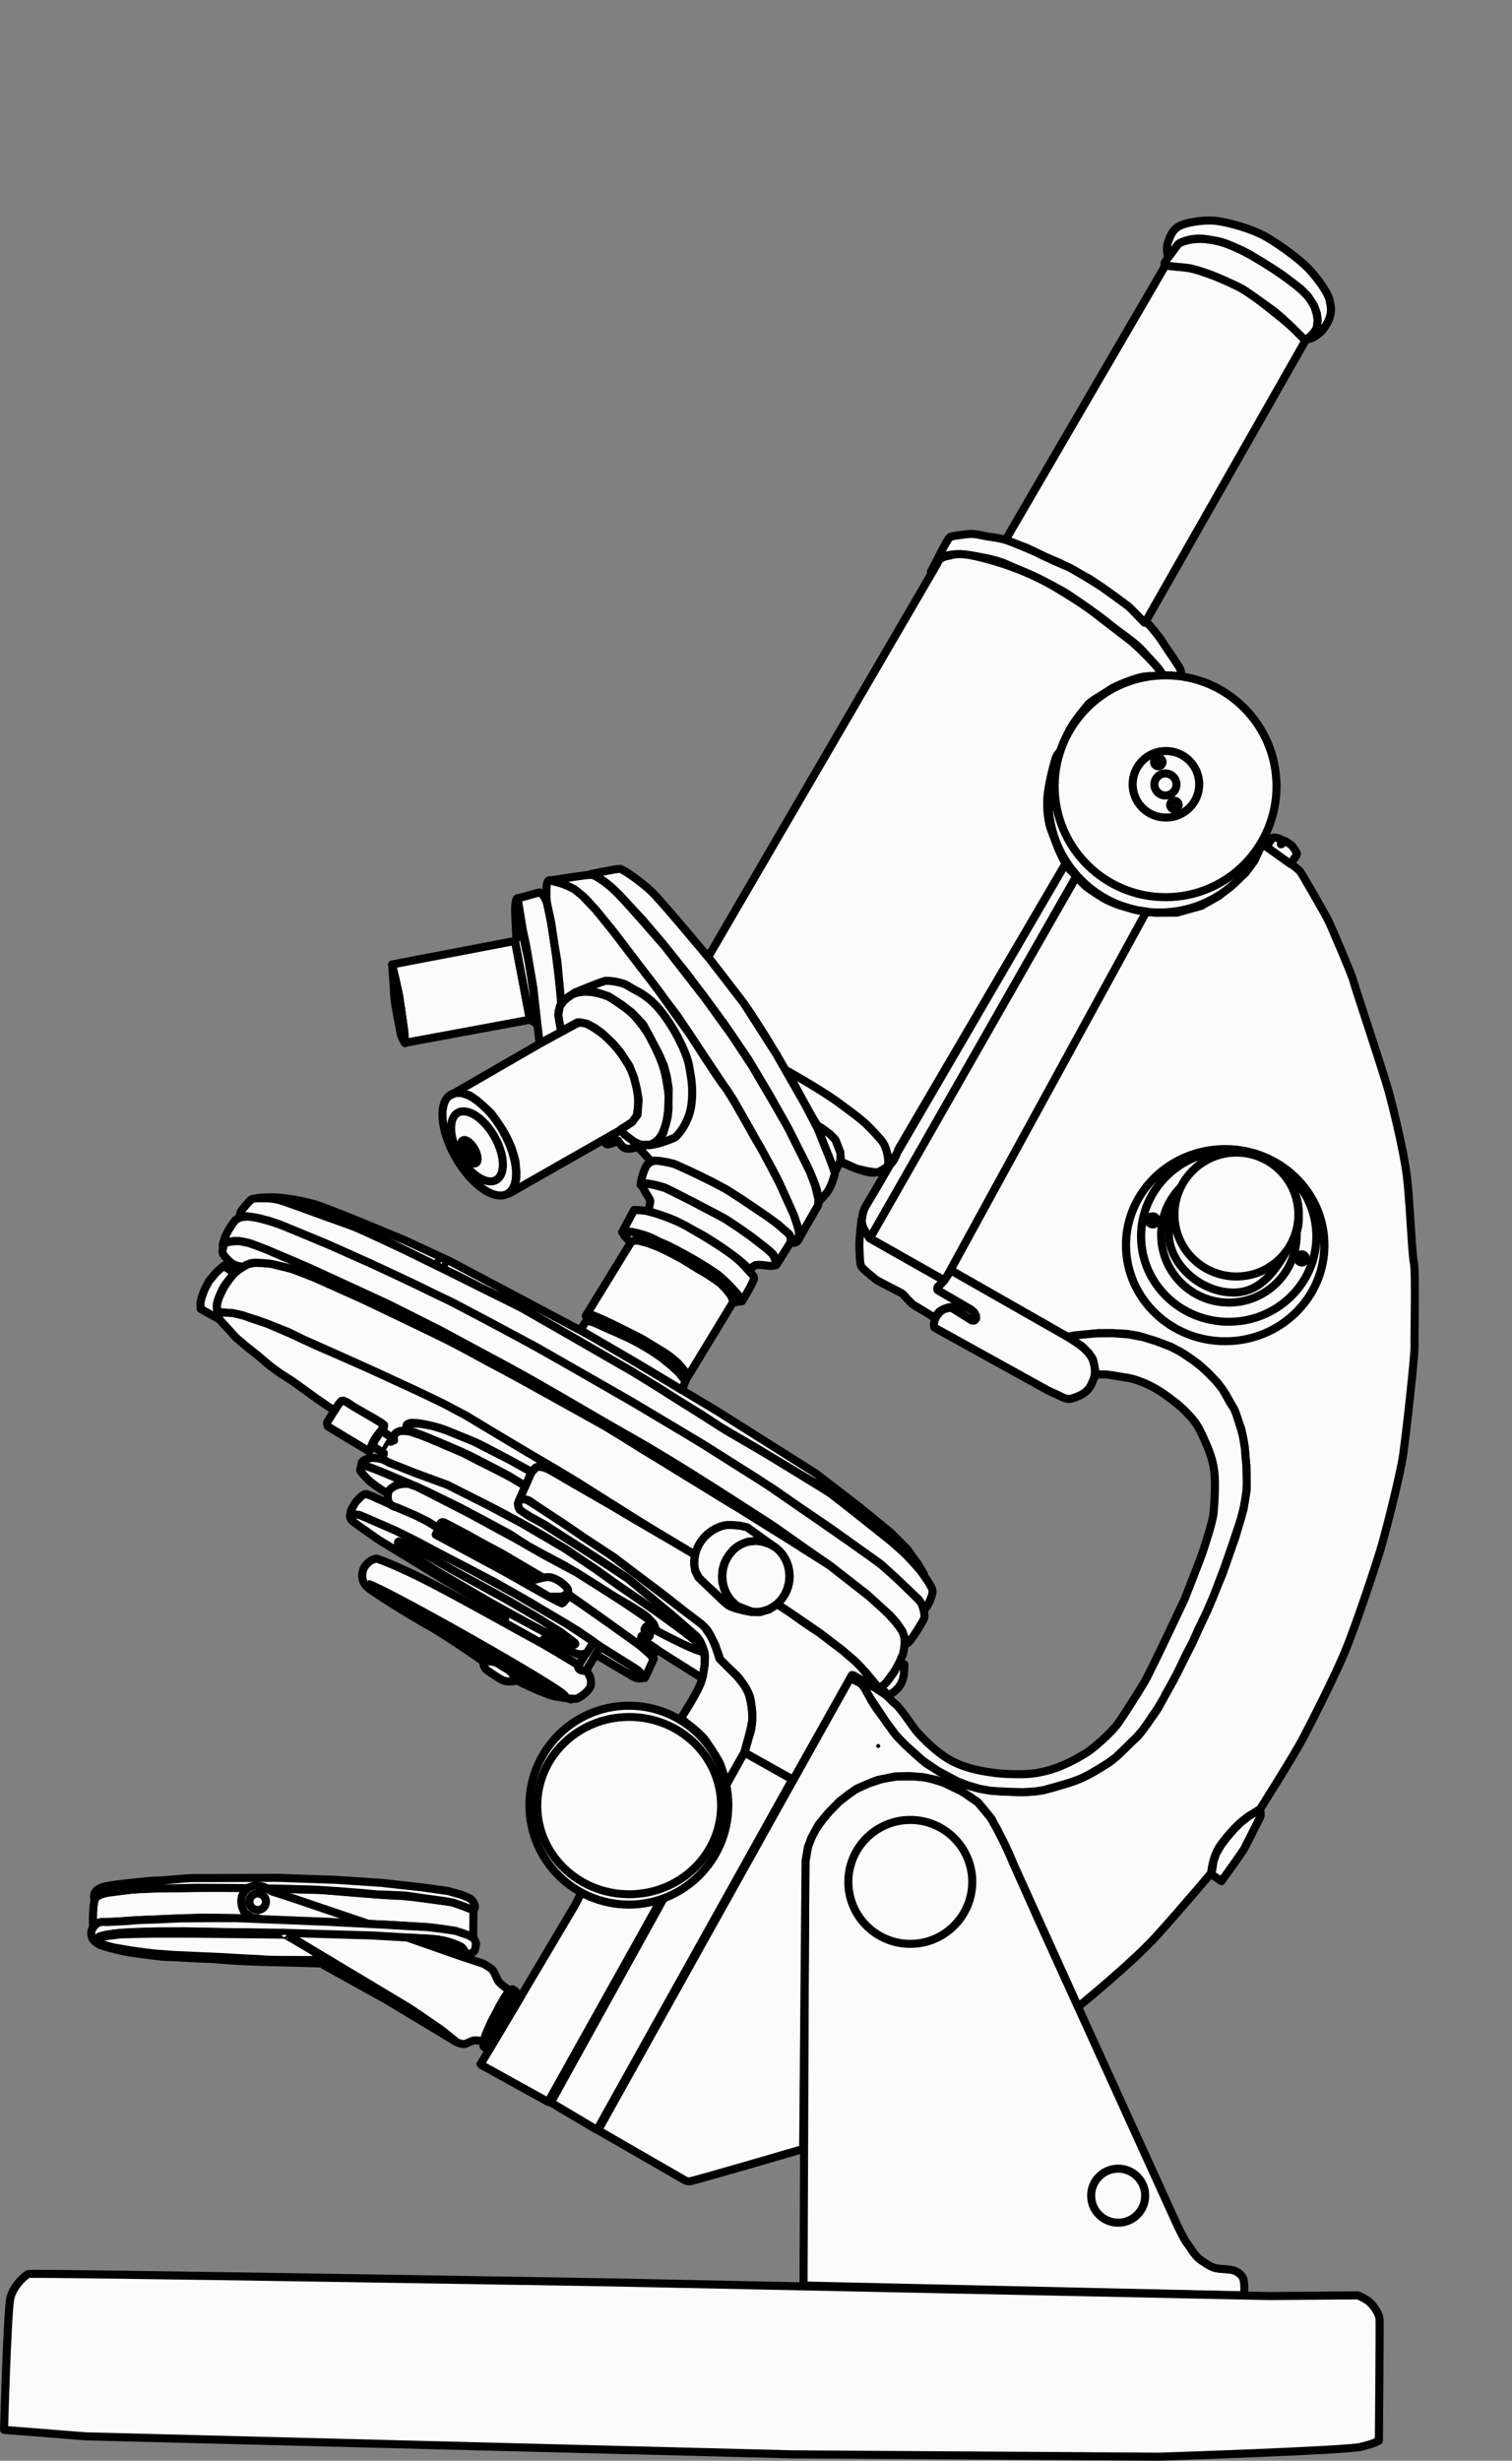 <?xml version="1.0" encoding="UTF-8" standalone="no"?>
<!-- Created with Inkscape (http://www.inkscape.org/) -->

<svg
   xmlns:dc="http://purl.org/dc/elements/1.1/"
   xmlns:cc="http://creativecommons.org/ns#"
   xmlns:rdf="http://www.w3.org/1999/02/22-rdf-syntax-ns#"
   xmlns:svg="http://www.w3.org/2000/svg"
   xmlns="http://www.w3.org/2000/svg"
   xmlns:sodipodi="http://sodipodi.sourceforge.net/DTD/sodipodi-0.dtd"
   xmlns:inkscape="http://www.inkscape.org/namespaces/inkscape"
   width="1124.616"
   height="1830.226"
   id="svg2"
   version="1.1"
   inkscape:version="0.47 r22583"
   sodipodi:docname="microscope_lines.svg">
  <rect width="100%" height="100%" fill="#808080" stroke="none"/>
  <defs
     id="defs4">
    <inkscape:perspective
       sodipodi:type="inkscape:persp3d"
       inkscape:vp_x="168.37884 : 547.65607 : 1"
       inkscape:vp_y="-415.10758 : 726.48587 : 0"
       inkscape:vp_z="708.95297 : 856.53533 : 1"
       inkscape:persp3d-origin="511.47315 : 574.67466 : 1"
       id="perspective10" />
    <inkscape:perspective
       id="perspective2824"
       inkscape:persp3d-origin="0.5 : 0.33333333 : 1"
       inkscape:vp_z="1 : 0.5 : 1"
       inkscape:vp_y="0 : 1000 : 0"
       inkscape:vp_x="0 : 0.5 : 1"
       sodipodi:type="inkscape:persp3d" />
    <inkscape:perspective
       id="perspective3781"
       inkscape:persp3d-origin="0.5 : 0.33333333 : 1"
       inkscape:vp_z="1 : 0.5 : 1"
       inkscape:vp_y="0 : 1000 : 0"
       inkscape:vp_x="0 : 0.5 : 1"
       sodipodi:type="inkscape:persp3d" />
    <inkscape:perspective
       id="perspective3681"
       inkscape:persp3d-origin="0.5 : 0.33333333 : 1"
       inkscape:vp_z="1 : 0.5 : 1"
       inkscape:vp_y="0 : 1000 : 0"
       inkscape:vp_x="0 : 0.5 : 1"
       sodipodi:type="inkscape:persp3d" />
    <inkscape:perspective
       id="perspective3703"
       inkscape:persp3d-origin="0.5 : 0.33333333 : 1"
       inkscape:vp_z="1 : 0.5 : 1"
       inkscape:vp_y="0 : 1000 : 0"
       inkscape:vp_x="0 : 0.5 : 1"
       sodipodi:type="inkscape:persp3d" />
    <inkscape:perspective
       id="perspective3778"
       inkscape:persp3d-origin="0.5 : 0.33333333 : 1"
       inkscape:vp_z="1 : 0.5 : 1"
       inkscape:vp_y="0 : 1000 : 0"
       inkscape:vp_x="0 : 0.5 : 1"
       sodipodi:type="inkscape:persp3d" />
    <inkscape:perspective
       id="perspective3778-7"
       inkscape:persp3d-origin="0.5 : 0.33333333 : 1"
       inkscape:vp_z="1 : 0.5 : 1"
       inkscape:vp_y="0 : 1000 : 0"
       inkscape:vp_x="0 : 0.5 : 1"
       sodipodi:type="inkscape:persp3d" />
    <inkscape:perspective
       id="perspective3826"
       inkscape:persp3d-origin="0.5 : 0.33333333 : 1"
       inkscape:vp_z="1 : 0.5 : 1"
       inkscape:vp_y="0 : 1000 : 0"
       inkscape:vp_x="0 : 0.5 : 1"
       sodipodi:type="inkscape:persp3d" />
    <inkscape:perspective
       id="perspective4166"
       inkscape:persp3d-origin="0.5 : 0.33333333 : 1"
       inkscape:vp_z="1 : 0.5 : 1"
       inkscape:vp_y="0 : 1000 : 0"
       inkscape:vp_x="0 : 0.5 : 1"
       sodipodi:type="inkscape:persp3d" />
    <inkscape:perspective
       id="perspective4223"
       inkscape:persp3d-origin="0.5 : 0.33333333 : 1"
       inkscape:vp_z="1 : 0.5 : 1"
       inkscape:vp_y="0 : 1000 : 0"
       inkscape:vp_x="0 : 0.5 : 1"
       sodipodi:type="inkscape:persp3d" />
    <inkscape:perspective
       id="perspective4223-1"
       inkscape:persp3d-origin="0.5 : 0.33333333 : 1"
       inkscape:vp_z="1 : 0.5 : 1"
       inkscape:vp_y="0 : 1000 : 0"
       inkscape:vp_x="0 : 0.5 : 1"
       sodipodi:type="inkscape:persp3d" />
    <inkscape:perspective
       id="perspective4264"
       inkscape:persp3d-origin="0.5 : 0.33333333 : 1"
       inkscape:vp_z="1 : 0.5 : 1"
       inkscape:vp_y="0 : 1000 : 0"
       inkscape:vp_x="0 : 0.5 : 1"
       sodipodi:type="inkscape:persp3d" />
    <inkscape:perspective
       id="perspective4312"
       inkscape:persp3d-origin="0.5 : 0.33333333 : 1"
       inkscape:vp_z="1 : 0.5 : 1"
       inkscape:vp_y="0 : 1000 : 0"
       inkscape:vp_x="0 : 0.5 : 1"
       sodipodi:type="inkscape:persp3d" />
    <inkscape:perspective
       id="perspective4340"
       inkscape:persp3d-origin="0.5 : 0.33333333 : 1"
       inkscape:vp_z="1 : 0.5 : 1"
       inkscape:vp_y="0 : 1000 : 0"
       inkscape:vp_x="0 : 0.5 : 1"
       sodipodi:type="inkscape:persp3d" />
  </defs>
  <sodipodi:namedview
     id="base"
     pagecolor="#ffffff"
     bordercolor="#666666"
     borderopacity="1.0"
     inkscape:pageopacity="0.0"
     inkscape:pageshadow="2"
     inkscape:zoom="0.34988738"
     inkscape:cx="647.88278"
     inkscape:cy="506.77003"
     inkscape:document-units="px"
     inkscape:current-layer="layer1"
     showgrid="false"
     inkscape:window-width="1680"
     inkscape:window-height="1003"
     inkscape:window-x="0"
     inkscape:window-y="24"
     inkscape:window-maximized="1" />
  <g
     inkscape:label="Layer 1"
     inkscape:groupmode="layer"
     id="layer1"
     transform="translate(180.844,552.054)">
    <path
       style="fill:#fbfbfb;fill-opacity:1;stroke:#000000;stroke-width:6;stroke-linecap:round;stroke-linejoin:round;stroke-miterlimit:4;stroke-opacity:1;stroke-dasharray:none"
       d="m 472.777,703.495 -8.968,-10.863 -8.842,-9.347 -9.978,-8.463 -16.294,-12.505 -17.304,-11.873 -11.999,-7.958 -2.4,-1.642 -73.133,-43.829 -31.704,-19.073 -12.757,-8.084 -28.672,-18.189 -17.81,-10.863 -40.419,-23.494 -27.03,-16.673 -38.651,-19.199 -26.02,-12.126 -31.83,-14.399 -24.125,-10.736 -11.368,-5.558 -12.757,-5.052 -10.105,-3.789 -14.272,-4.318 -6.699,-0.982 -4.644,-0.357 -3.573,0.179 -0.893,-2.769 0.089,-3.841 1.34,-4.466 2.59,-5.537 1.697,-3.126 2.501,-3.751 2.769,-3.751 2.054,-2.144 3.483,-2.769 3.751,-2.501 3.305,-1.608 5.537,-0.982 10.36,0.715 15.63,3.841 15.541,5.805 42.424,19.024 59.305,28.581 60.377,32.51 56.447,31.439 55.018,33.939 38.584,23.579 46.444,28.938 26.794,17.148 29.652,23.222 6.341,5.627 6.252,5.805 6.341,6.967 4.734,6.163 1.786,4.376 0.447,4.912 -0.536,4.734 -0.804,3.93 -1.518,3.394 -1.697,4.108 -3.037,5.359 -4.019,5.359 -2.947,3.751 -3.305,2.59 -1.482,0.62 z"
       id="path3707" />
    <path
       style="fill:#fbfbfb;fill-opacity:1;stroke:#000000;stroke-width:6;stroke-linecap:round;stroke-linejoin:round;stroke-miterlimit:4;stroke-opacity:1;stroke-dasharray:none"
       d="m 416.822,1147.852 1.263,-314.637 2.147,-12.126 c 0,0 3.663,-9.347 3.916,-9.852 0.253,-0.505 6.063,-8.842 6.063,-8.842 l 6.315,-8.084 7.831,-7.579 10.863,-7.705 8.715,-4.168 12.252,-4.042 9.978,-1.516 11.747,-0.126 c 0,0 9.978,0.884 10.484,0.884 0.505,0 12.505,3.789 12.505,3.789 l 13.894,6.568 11.747,8.21 9.221,10.989 5.558,9.6 5.431,10.736 25.515,57.597 102.311,224.958 c 0,0 5.558,11.873 7.705,14.273 2.147,2.4 5.305,8.968 9.978,12.126 4.673,3.158 8.21,5.936 13.515,6.442 5.305,0.505 9.347,0.505 11.62,1.516 2.274,1.01 4.547,2.274 6.189,5.179 1.642,2.905 1.01,13.136 1.01,13.136 l -327.774,-7.326 z"
       id="path3654" />
    <path
       sodipodi:type="arc"
       style="color:#000000;fill:#fbfbfb;fill-opacity:1;fill-rule:evenodd;stroke:#000000;stroke-width:6;stroke-linecap:round;stroke-linejoin:round;stroke-miterlimit:4;stroke-opacity:1;stroke-dasharray:none;stroke-dashoffset:0;marker:none;visibility:visible;display:inline;overflow:visible;enable-background:accumulate"
       id="path3638"
       sodipodi:cx="521.95367"
       sodipodi:cy="882.66473"
       sodipodi:rx="46.086258"
       sodipodi:ry="46.086258"
       d="m 568.04,882.665 c 0,25.453 -20.634,46.086 -46.086,46.086 -25.453,0 -46.086,-20.634 -46.086,-46.086 0,-25.453 20.634,-46.086 46.086,-46.086 25.453,0 46.086,20.634 46.086,46.086 z"
       transform="translate(-25.723,-35.011)" />
    <path
       style="fill:#fbfbfb;fill-opacity:1;stroke:#000000;stroke-width:6;stroke-linecap:round;stroke-linejoin:round;stroke-miterlimit:4;stroke-opacity:1;stroke-dasharray:none"
       d="m 228.873,1011.691 34.356,20.462 L 408.486,771.449 372.866,751.24 228.873,1011.691 z"
       id="path3656"
       sodipodi:nodetypes="ccccc" />
    <path
       style="fill:#fbfbfb;fill-opacity:1;stroke:#000000;stroke-width:6;stroke-linecap:round;stroke-linejoin:round;stroke-miterlimit:4;stroke-opacity:1;stroke-dasharray:none"
       d="m 264.014,1032.356 64.306,37.066 c 0,0 1.34,0.893 3.483,0.983 2.144,0.089 84.759,-24.115 84.759,-24.115 l 1.775,-214.337 1.768,-10.231 2.652,-7.073 5.179,-9.473 4.8,-5.937 3.537,-4.042 7.2,-7.326 6.947,-5.431 6.063,-4.168 8.084,-3.537 c 0,0 7.705,-3.158 8.336,-3.158 0.632,0 12.126,-2.4 12.126,-2.4 l 10.105,-0.253 10.357,0.758 10.231,2.147 5.937,2.147 6.821,3.41 5.684,2.779 6.442,4.042 6.189,4.421 5.052,6.063 4.926,6.189 4.168,7.831 5.179,10.105 3.537,7.579 3.284,7.831 48.124,106.353 c 0,0 40.293,-32.714 58.734,-53.176 18.441,-20.462 40.166,-46.229 40.166,-46.229 0,0 1.01,-12.126 6.568,-20.21 5.558,-8.084 15.157,-18.441 21.978,-22.483 6.821,-4.042 8.084,-5.305 8.084,-5.305 0,0 24.504,-38.651 31.83,-52.545 7.326,-13.894 22.736,-44.461 30.567,-62.902 7.831,-18.441 24.504,-67.955 28.799,-83.617 4.295,-15.662 12.884,-50.019 14.905,-63.407 2.021,-13.389 8.842,-74.523 8.589,-81.343 -0.253,-6.821 1.01,-54.818 -0.505,-62.144 -1.516,-7.326 -3.031,-47.492 -5.305,-65.176 -2.274,-17.683 -9.6,-48.25 -13.389,-62.144 -3.789,-13.894 -26.272,-81.091 -26.525,-83.112 -0.253,-2.021 -16.42,-40.672 -19.452,-46.229 -3.031,-5.558 -17.178,-30.314 -19.704,-34.104 -2.526,-3.789 -28.546,-20.926 -28.546,-20.926 l -5.558,12.505 -6.821,9.221 -8.589,7.579 -11.115,9.431 -13.136,7.452 -18.189,5.052 -16.673,0 -6.312,-0.772 -145.404,266.514 86.992,49.659 12.504,-1.429 10.539,-1.25 10.539,0 10.539,0.536 8.753,1.429 10.36,3.394 13.754,4.823 10.539,5.716 9.289,6.609 7.86,6.967 6.788,7.145 6.431,8.931 6.431,11.79 5.002,13.933 2.322,11.432 1.429,15.362 0.357,17.506 -2.501,15.541 -5.895,20.542 -9.54,27.22 -11.115,26.778 -12.126,26.272 -12.884,25.515 -12.126,21.978 c 0,0 -12.378,18.441 -15.662,21.22 -3.284,2.779 -15.41,15.662 -21.22,19.199 -5.81,3.537 -16.673,11.115 -29.809,14.905 -13.136,3.789 -20.21,7.073 -37.135,6.568 -16.925,-0.505 -22.483,-0.758 -35.619,-4.295 -13.136,-3.537 -30.314,-15.662 -32.083,-16.42 -1.768,-0.758 -22.736,-19.704 -25.515,-24.504 -2.779,-4.8 -12.126,-15.915 -15.915,-22.736 -3.789,-6.821 -5.81,-11.62 -8.589,-13.136 -2.779,-1.516 -7.326,-3.537 -7.326,-3.537 L 264.014,1032.356 z"
       id="path3678"
       sodipodi:nodetypes="ccscccccccccccsccccccccccccccccscsscssssssssssscccccccccccccccccccccccccccccccccccssssssssscc" />
    <path
       sodipodi:type="arc"
       style="color:#000000;fill:#fbfbfb;fill-opacity:1;fill-rule:evenodd;stroke:#000000;stroke-width:5.114;stroke-linecap:round;stroke-linejoin:round;stroke-miterlimit:4;stroke-opacity:1;stroke-dasharray:none;stroke-dashoffset:0;marker:none;visibility:visible;display:inline;overflow:visible;enable-background:accumulate"
       id="path3814"
       sodipodi:cx="725.01776"
       sodipodi:cy="412.22455"
       sodipodi:rx="61.891758"
       sodipodi:ry="61.891758"
       d="m 786.91,412.225 c 0,34.182 -27.71,61.892 -61.892,61.892 -34.182,0 -61.892,-27.71 -61.892,-61.892 0,-34.182 27.71,-61.892 61.892,-61.892 34.182,0 61.892,27.71 61.892,61.892 z"
       transform="matrix(1.192,0,0,1.155,-133.78,-102.082)" />
    <path
       sodipodi:type="arc"
       style="color:#000000;fill:#fbfbfb;fill-opacity:1;fill-rule:evenodd;stroke:#000000;stroke-width:5.476;stroke-linecap:round;stroke-linejoin:round;stroke-miterlimit:4;stroke-opacity:1;stroke-dasharray:none;stroke-dashoffset:0;marker:none;visibility:visible;display:inline;overflow:visible;enable-background:accumulate"
       id="path3810"
       sodipodi:cx="739.03815"
       sodipodi:cy="385.06796"
       sodipodi:rx="58.734016"
       sodipodi:ry="58.734016"
       d="m 797.772,385.068 c 0,32.438 -26.296,58.734 -58.734,58.734 -32.438,0 -58.734,-26.296 -58.734,-58.734 0,-32.438 26.296,-58.734 58.734,-58.734 32.438,0 58.734,26.296 58.734,58.734 z"
       transform="matrix(1.11,0,0,1.082,-87.245,-49.151)" />
    <path
       sodipodi:type="arc"
       style="color:#000000;fill:#fbfbfb;fill-opacity:1;fill-rule:evenodd;stroke:#000000;stroke-width:6;stroke-linecap:round;stroke-linejoin:round;stroke-miterlimit:4;stroke-opacity:1;stroke-dasharray:none;stroke-dashoffset:0;marker:none;visibility:visible;display:inline;overflow:visible;enable-background:accumulate"
       id="path3808"
       sodipodi:cx="730.19647"
       sodipodi:cy="408.30896"
       sodipodi:rx="50.397575"
       sodipodi:ry="50.397575"
       d="m 780.594,408.309 c 0,27.834 -22.564,50.398 -50.398,50.398 -27.834,0 -50.398,-22.564 -50.398,-50.398 0,-27.834 22.564,-50.398 50.398,-50.398 27.834,0 50.398,22.564 50.398,50.398 z"
       transform="translate(3.031,-41.935)" />
    <path
       style="color:#000000;fill:#fbfbfb;fill-opacity:1;fill-rule:evenodd;stroke:#000000;stroke-width:6;stroke-linecap:round;stroke-linejoin:round;stroke-miterlimit:4;stroke-opacity:1;stroke-dasharray:none;stroke-dashoffset:0;marker:none;visibility:visible;display:inline;overflow:visible;enable-background:accumulate"
       d="m 739.156,304.969 c -24.361,0 -37.355,14.991 -44.832,35.139 -2.214,5.575 -4.56,13.035 -5.53,21.848 -2.682,24.36 22.378,47.357 47.831,47.357 24.339,0 36.013,-24.368 45.969,-42.781 2.488,-4.602 2.656,-10.041 2.656,-15.469 0,-25.453 -20.641,-46.094 -46.094,-46.094 z"
       id="path3642-7"
       sodipodi:nodetypes="ccssasc" />
    <path
       sodipodi:type="arc"
       style="color:#000000;fill:#fbfbfb;fill-opacity:1;fill-rule:evenodd;stroke:#000000;stroke-width:4.761;stroke-linecap:round;stroke-linejoin:round;stroke-miterlimit:4;stroke-opacity:1;stroke-dasharray:none;stroke-dashoffset:0;marker:none;visibility:visible;display:inline;overflow:visible;enable-background:accumulate"
       id="path3648"
       sodipodi:cx="389.8576"
       sodipodi:cy="629.2796"
       sodipodi:rx="19.023979"
       sodipodi:ry="21.882042"
       d="m 408.882,629.28 c 0,12.085 -8.517,21.882 -19.024,21.882 -10.507,0 -19.024,-9.797 -19.024,-21.882 0,-12.085 8.517,-21.882 19.024,-21.882 10.507,0 19.024,9.797 19.024,21.882 z"
       transform="matrix(1.315,0,0,1.208,-131.295,-139.835)" />
    <path
       sodipodi:type="arc"
       style="color:#000000;fill:#fbfbfb;fill-opacity:1;fill-rule:evenodd;stroke:#000000;stroke-width:6;stroke-linecap:round;stroke-linejoin:round;stroke-miterlimit:4;stroke-opacity:1;stroke-dasharray:none;stroke-dashoffset:0;marker:none;visibility:visible;display:inline;overflow:visible;enable-background:accumulate"
       id="path3650"
       sodipodi:cx="656.1933"
       sodipodi:cy="1080.3176"
       sodipodi:rx="20.095753"
       sodipodi:ry="20.095753"
       d="m 676.289,1080.318 c 0,11.099 -8.997,20.096 -20.096,20.096 -11.099,0 -20.096,-8.997 -20.096,-20.096 0,-11.099 8.997,-20.096 20.096,-20.096 11.099,0 20.096,8.997 20.096,20.096 z"
       transform="translate(-5.359,0.715)" />
    <path
       style="fill:#fbfbfb;fill-opacity:1;stroke:#000000;stroke-width:6;stroke-linecap:round;stroke-linejoin:round;stroke-miterlimit:4;stroke-opacity:1;stroke-dasharray:none"
       d="m -177.844,1255.216 c 0,0 2.526,-89.933 4.8,-98.522 2.274,-8.589 10.61,-16.42 13.389,-17.431 2.779,-1.01 436.021,6.316 436.021,6.316 l 486.545,10.105 66.186,-0.505 c 0,0 6.063,2.274 9.6,5.81 3.537,3.537 6.315,8.589 6.568,11.873 0.253,3.284 -0.505,90.438 -0.505,90.438 0,0 -2.274,1.768 -13.389,4.547 -11.115,2.779 -150.309,7.326 -150.309,7.326 l -273.334,-1.768 -524.943,-13.389 -60.629,-4.8 z"
       id="path3652" />
    <path
       style="fill:#fbfbfb;fill-opacity:1;stroke:#000000;stroke-width:6;stroke-linecap:round;stroke-linejoin:round;stroke-miterlimit:4;stroke-opacity:1;stroke-dasharray:none"
       d="m 176.455,983.397 50.398,27.914 91.464,-163.837 c 0,0 -6.788,5.537 -11.075,7.324 -4.287,1.786 -11.611,3.751 -15.362,3.841 -3.751,0.089 -11.432,-0.268 -15.183,-1.25 -3.751,-0.982 -9.378,-2.054 -12.057,-3.126 -2.679,-1.072 -5.895,-2.322 -7.949,-3.483 -2.054,-1.161 -2.233,-1.25 -2.233,-1.25 0,0 -7.502,15.541 -8.128,16.345 -0.625,0.804 -70.201,118.61 -69.875,117.523 z"
       id="path3658" />
    <path
       style="fill:#fbfbfb;fill-opacity:1;stroke:#000000;stroke-width:6;stroke-linecap:round;stroke-linejoin:round;stroke-miterlimit:4;stroke-opacity:1;stroke-dasharray:none"
       d="m 326.355,724.757 c 0,0 12.504,-19.113 14.648,-26.794 2.144,-7.681 2.858,-17.863 2.322,-19.828 -0.536,-1.965 -1.783,-7.986 -5.32,-12.028 -3.537,-4.042 -46.987,-40.924 -55.071,-46.229 -8.084,-5.305 -58.608,-37.893 -58.608,-37.893 0,0 -17.81,-9.094 -18.568,-11.115 -0.758,-2.021 -2.021,-4.421 -1.263,-5.937 0.758,-1.516 3.284,-2.274 5.81,-1.768 2.526,0.505 62.776,41.177 62.776,41.177 l 68.586,52.04 c 0,0 1.516,0.884 2.779,3.41 1.263,2.526 2.629,2.802 5.309,9.054 2.679,6.252 4.466,12.683 4.466,12.683 l 12.504,12.504 c 0,0 6.015,6.431 8.415,11.609 2.4,5.179 3.537,14.526 3.663,19.831 0.126,5.305 -6.189,26.146 -6.189,26.146 l -13.136,23.115 c 0,0 -3.284,-11.999 -5.179,-15.915 -1.895,-3.916 -8.842,-14.147 -10.484,-16.547 -1.642,-2.4 -7.958,-8.21 -11.242,-10.61 -3.284,-2.4 -7.073,-5.81 -7.073,-5.81 l 0.855,-1.095 z"
       id="path3660" />
    <path
       style="fill:#fbfbfb;fill-opacity:1;stroke:#000000;stroke-width:6;stroke-linecap:round;stroke-linejoin:round;stroke-miterlimit:4;stroke-opacity:1;stroke-dasharray:none"
       d="m 99.532,607.247 c 0,0 10.357,3.284 32.841,14.399 22.483,11.115 75.281,40.924 81.343,43.956 6.063,3.031 34.4,20.035 35.293,20.75 0.893,0.715 0.357,0.447 0.357,0.447 0,0 -0.625,0.893 0.268,2.233 0.893,1.34 2.947,1.608 3.841,1.608 0.893,0 1.429,0.089 1.429,0.089 0,0 1.072,0.357 2.054,2.322 0.982,1.965 2.144,3.751 1.697,8.038 -0.447,4.287 -9.021,10.271 -10.986,10.36 -1.965,0.089 -6.52,-0.089 -15.273,-1.697 -8.753,-1.608 -30.188,-12.593 -30.188,-12.593 0,0 0,-4.198 -6.341,-8.217 -6.341,-4.019 -9.11,-5.537 -12.593,-5.448 -3.483,0.089 -4.912,0 -4.912,0 0,0 -28.134,-19.649 -40.817,-26.616 -12.683,-6.967 -42.156,-25.365 -45.55,-28.759 -3.394,-3.394 -3.751,-7.324 -3.215,-10.539 0.536,-3.215 1.965,-5.537 4.823,-7.86 2.858,-2.322 6.252,-2.679 5.931,-2.473 z"
       id="path3662" />
    <path
       sodipodi:type="arc"
       style="color:#000000;fill:#fbfbfb;fill-opacity:1;fill-rule:evenodd;stroke:#000000;stroke-width:6.113;stroke-linecap:round;stroke-linejoin:round;stroke-miterlimit:4;stroke-opacity:1;stroke-dasharray:none;stroke-dashoffset:0;marker:none;visibility:visible;display:inline;overflow:visible;enable-background:accumulate"
       id="path3664"
       sodipodi:cx="180.77246"
       sodipodi:cy="637.40723"
       sodipodi:rx="83.82077"
       sodipodi:ry="2.7674563"
       d="m 264.593,637.407 c 0,1.528 -37.528,2.767 -83.821,2.767 -46.293,0 -83.821,-1.239 -83.821,-2.767 0,-1.528 37.528,-2.767 83.821,-2.767 46.293,0 83.821,1.239 83.821,2.767 z"
       transform="matrix(0.871,0.491,0.579,1.432,-357.623,-332.376)" />
    <path
       style="fill:#fbfbfb;fill-opacity:1;stroke:#000000;stroke-width:6;stroke-linecap:round;stroke-linejoin:round;stroke-miterlimit:4;stroke-opacity:1;stroke-dasharray:none"
       d="m 178.718,683.94 c -0.357,2.679 1.072,5.002 2.59,6.163 1.518,1.161 10.271,7.234 12.772,7.949 2.501,0.715 6.609,0.625 7.324,0.268 0.715,-0.357 0.357,-0.982 0.447,-1.876 0.089,-0.893 -1.608,-5.002 -6.163,-7.413 -4.555,-2.411 -5.448,-4.019 -9.557,-5.002 -4.108,-0.982 -7.502,0.089 -7.413,-0.089 z"
       id="path3666" />
    <path
       style="fill:#fbfbfb;fill-opacity:1;stroke:#000000;stroke-width:6;stroke-linecap:round;stroke-linejoin:round;stroke-miterlimit:4;stroke-opacity:1;stroke-dasharray:none"
       d="m 259.726,670.096 -9.914,16.255 c 0,0 -0.893,1.384 -0.313,2.144 0.581,0.759 0.938,1.384 2.099,1.652 1.161,0.268 2.411,0.848 3.171,0.402 0.759,-0.447 10.182,-16.702 10.182,-16.702 0,0 0.313,-0.357 0.179,-1.206 -0.134,-0.848 -3.841,-3.126 -4.466,-3.215 -0.625,-0.089 -0.848,0.581 -0.938,0.67 z"
       id="path3668" />
    <path
       style="fill:#fbfbfb;fill-opacity:1;stroke:#000000;stroke-width:6;stroke-linecap:round;stroke-linejoin:round;stroke-miterlimit:4;stroke-opacity:1;stroke-dasharray:none"
       d="m 195.777,646.875 c 0,0 -1.161,5.448 -1.161,6.699 0,1.25 0,1.34 0,1.34 l 26.08,14.558 c 0,0 0.982,-0.268 2.501,-1.786 1.518,-1.518 2.858,-4.734 2.858,-4.734 0,0 -25.633,-14.558 -30.278,-16.077 z"
       id="path3670" />
    <path
       style="fill:#fbfbfb;fill-opacity:1;stroke:#000000;stroke-width:6;stroke-linecap:round;stroke-linejoin:round;stroke-miterlimit:4;stroke-opacity:1;stroke-dasharray:none"
       d="m 75.649,490.038 28.581,17.148 c 0,0 0.804,0.715 0.804,1.429 0,0.715 -4.912,5.984 -7.145,9.646 -2.233,3.662 -4.108,9.199 -4.108,9.199 L 62.967,508.884 c 0,0 -0.982,-2.233 -0.357,-3.215 0.625,-0.982 -1.161,1.786 0.625,-1.072 1.786,-2.858 8.574,-13.933 9.467,-14.469 0.893,-0.536 3.037,0 2.947,-0.089 z"
       id="path3672" />
    <path
       style="fill:#fbfbfb;fill-opacity:1;stroke:#000000;stroke-width:6;stroke-linecap:round;stroke-linejoin:round;stroke-miterlimit:4;stroke-opacity:1;stroke-dasharray:none"
       d="m 102.98,512.278 8.842,5.627 c 0,0 -1.876,0.982 -4.019,4.734 -2.144,3.751 -3.126,6.073 -3.126,6.073 l -8.664,-5.359 c 0,0 2.322,-5.716 6.967,-11.075 z"
       id="path3674" />
    <path
       style="fill:#fbfbfb;fill-opacity:1;stroke:#000000;stroke-width:6;stroke-linecap:round;stroke-linejoin:round;stroke-miterlimit:4;stroke-opacity:1;stroke-dasharray:none"
       d="m -14.469,389.381 -5.448,4.912 -5.359,6.341 c 0,0 -3.037,5.359 -3.841,7.502 -0.804,2.144 -2.233,5.895 -2.501,8.217 -0.268,2.322 0.089,5.18 0.089,5.18 l 13.576,7.592 c 0,0 -1.876,-6.967 -1.697,-10.45 0.179,-3.483 3.93,-11.432 5.18,-13.576 1.25,-2.144 7.86,-10.271 7.86,-10.271 l -7.86,-5.448 z"
       id="path3676" />
    <path
       style="fill:#fbfbfb;fill-opacity:1;stroke:#000000;stroke-width:6;stroke-linecap:round;stroke-linejoin:round;stroke-miterlimit:4;stroke-opacity:1;stroke-dasharray:none"
       d="m 720.092,841.93 7.579,5.179 c 0,0 16.42,-22.736 17.431,-25.009 1.01,-2.274 11.115,-21.725 11.62,-23.241 0.505,-1.516 -0.379,-5.179 -0.379,-5.179 l -8.084,4.926 -6.189,4.8 -5.305,5.305 -5.431,6.315 -4.042,5.431 -3.537,6.063 -2.021,5.81 -0.884,6.063 -0.758,3.537 z"
       id="path3701" />
    <path
       style="fill:#fbfbfb;fill-opacity:1;stroke:#000000;stroke-width:6;stroke-linecap:round;stroke-linejoin:round;stroke-miterlimit:4;stroke-opacity:1;stroke-dasharray:none"
       d="m 488.187,684.422 3.663,1.516 c 0,0 -0.253,6.694 -0.505,8.21 -0.253,1.516 0.758,-3.537 -0.379,1.642 -1.137,5.179 -4.295,8.336 -6.063,9.852 -1.768,1.516 -4.8,3.284 -4.8,3.284 l -5.937,-5.431 c 0,0 4.168,-3.663 6.189,-6.568 2.021,-2.905 3.916,-5.179 4.8,-7.073 0.884,-1.895 3.031,-5.305 3.031,-5.431 z"
       id="path3705" />
    <path
       style="fill:#fbfbfb;fill-opacity:1;stroke:#000000;stroke-width:6;stroke-linecap:round;stroke-linejoin:round;stroke-miterlimit:4;stroke-opacity:1;stroke-dasharray:none"
       d="m 335.733,607.487 c -0.962,6.172 0.293,9.095 3.573,14.255 0.715,1.072 7.056,7.145 9.021,8.574 1.965,1.429 10.093,9.86 12.325,11.467 2.233,1.608 7.77,2.858 9.735,3.573 l 8.038,1.34 -11.968,-4.644 -4.198,-4.198 -2.679,-4.019 -1.786,-4.019 -1.429,-5.002 -0.179,-4.466 0.357,-4.823 1.161,-4.376 1.786,-3.751 2.322,-3.483 3.037,-3.573 2.858,-2.233 2.947,-1.697 4.734,-1.786 6.52,-0.625 5.002,0.804 4.734,1.608 3.126,1.786 -19.917,-14.29 c 0,0 -4.281,-1.055 -6.466,-1.305 -3.166,-0.361 -7.948,-0.561 -9.557,-0.268 -11.198,2.043 -21.914,12.086 -23.097,25.152 z"
       id="path3709"
       sodipodi:nodetypes="ccsscccccccccccccccccccccasc" />
    <path
       style="fill:#fbfbfb;fill-opacity:1;stroke:#000000;stroke-width:6;stroke-linecap:round;stroke-linejoin:round;stroke-miterlimit:4;stroke-opacity:1;stroke-dasharray:none"
       d="m -17.595,429.305 5.002,5.537 7.234,7.949 7.681,6.52 7.949,6.252 9.735,8.306 7.592,5.537 8.574,5.448 10.628,7.592 8.217,5.984 7.056,4.823 4.198,2.858 1.876,0.804 3.037,-4.912 1.965,-2.144 1.429,-0.089 2.59,1.072 5.537,3.662 9.914,5.716 4.823,2.679 5.627,3.483 1.786,1.429 -0.179,1.876 -1.34,1.161 -0.447,1.072 9.021,6.163 c 0,0 0.089,-2.769 1.518,-4.019 1.429,-1.25 4.019,-1.786 5.27,-1.786 1.25,0 5.002,0 5.002,0 0,0 -2.501,-1.518 -2.322,-3.394 0.179,-1.876 2.233,-2.411 3.215,-2.59 0.982,-0.179 2.679,0 2.679,0 0,0 2.068,0.032 5.352,0.537 3.284,0.505 10.231,2.274 14.526,3.537 4.295,1.263 25.136,10.231 28.041,11.368 2.905,1.137 39.788,21.22 39.788,21.22 0,0 1.01,-2.653 3.031,-3.663 2.021,-1.01 5.937,-0.126 9.852,1.768 3.916,1.895 81.849,47.745 81.849,47.745 L 247.062,549.397 208.411,526.409 165.213,500.515 148.54,491.673 130.099,482.832 96.374,467.296 73.639,457.191 54.439,448.854 35.367,440.013 18.062,432.56 7.579,429.024 0,426.371 l -7.452,-1.768 -8.336,-0.505 -3.031,0.253 1.225,4.954 z"
       id="path3711" />
    <path
       style="fill:#fbfbfb;fill-opacity:1;stroke:#000000;stroke-width:6;stroke-linecap:round;stroke-linejoin:round;stroke-miterlimit:4;stroke-opacity:1;stroke-dasharray:none"
       d="m 670.705,-88.72 -10.863,-10.863 -10.105,-7.831 -12.126,-8.589 -8.084,-5.558 -10.61,-5.558 -11.115,-6.063 -11.368,-4.8 -14.147,-6.821 -9.094,-3.284 -6.315,-2.021 118.984,-204.369 c 0,0 15.915,0.253 26.272,4.042 10.357,3.789 26.02,8.336 42.44,20.967 16.42,12.631 31.83,25.515 33.598,28.293 1.768,2.779 1.768,2.779 1.768,2.779 L 670.705,-88.72 z"
       id="path3713" />
    <path
       style="fill:#fbfbfb;fill-opacity:1;stroke:#000000;stroke-width:6;stroke-linecap:round;stroke-linejoin:round;stroke-miterlimit:4;stroke-opacity:1;stroke-dasharray:none"
       d="m 685.735,-354.854 c 0,0 -0.758,-0.758 -0.253,-1.895 0.505,-1.137 9.852,-13.894 9.852,-13.894 0,0 11.115,-7.326 32.083,-1.389 20.967,5.937 51.913,29.051 54.313,31.072 2.4,2.021 12.631,9.726 15.157,17.052 2.526,7.326 2.779,10.989 1.642,15.41 -1.137,4.421 -8.463,9.726 -8.463,9.726 0,0 -16.168,-16.799 -24.63,-22.862 -8.463,-6.063 -19.452,-14.273 -23.999,-16.547 -4.547,-2.274 -17.431,-8.084 -21.978,-9.726 -4.547,-1.642 -12.378,-4.295 -17.052,-4.926 -4.673,-0.632 -11.368,-0.758 -16.673,-2.021 z"
       id="path3715" />
    <path
       style="fill:#fbfbfb;fill-opacity:1;stroke:#000000;stroke-width:6;stroke-linecap:round;stroke-linejoin:round;stroke-miterlimit:4;stroke-opacity:1;stroke-dasharray:none"
       d="m 688.135,-361.044 c 0,0 -2.147,-5.305 -0.126,-11.115 2.021,-5.81 4.042,-10.105 9.978,-12.505 5.937,-2.4 18.189,-4.168 26.525,-3.031 8.336,1.137 26.02,5.684 37.261,12.378 11.242,6.694 23.873,16.168 30.188,22.609 6.315,6.442 14.778,18.062 16.041,23.494 1.263,5.431 1.642,8.336 0.253,13.01 -1.389,4.673 -5.052,9.726 -7.2,11.494 -2.147,1.768 -4.926,3.916 -7.452,4.547 -2.526,0.632 -2.526,0.632 -2.526,0.632 l 4.042,-3.537 3.41,-4.421 0.758,-6.189 -0.632,-5.179 -2.021,-5.684 -4.421,-6.947 -5.558,-5.684 c 0,0 -10.484,-8.21 -15.031,-11.368 -4.547,-3.158 -21.094,-13.515 -25.893,-15.915 -4.8,-2.4 -15.157,-7.2 -20.462,-8.21 -5.305,-1.01 -11.747,-2.4 -17.683,-1.768 -5.937,0.632 -10.231,2.779 -11.242,3.284 -1.01,0.505 -2.526,3.031 -4.547,5.684 -2.021,2.653 -3.284,4.421 -3.663,4.421 z"
       id="path3717" />
    <path
       style="fill:#fbfbfb;fill-opacity:1;stroke:#000000;stroke-width:6;stroke-linecap:round;stroke-linejoin:round;stroke-miterlimit:4;stroke-opacity:1;stroke-dasharray:none"
       d="m 511.554,-126.865 c 0,0 5.052,-9.094 8.842,-10.863 3.789,-1.768 8.842,-2.526 16.168,-1.768 7.326,0.758 22.736,3.284 30.567,6.821 7.831,3.537 37.135,16.42 46.482,22.736 9.347,6.315 22.988,15.662 31.577,22.736 8.589,7.073 17.178,11.873 24.251,19.704 7.073,7.831 10.863,11.62 12.631,14.399 1.768,2.779 3.031,4.295 3.031,4.295 l 5.179,-0.632 4.295,0.884 2.526,-0.379 c 0,0 1.895,-2.274 -0.884,-6.947 -2.779,-4.673 -10.863,-16.041 -12.378,-18.694 -1.516,-2.653 -8.084,-10.863 -10.105,-12.884 -2.021,-2.021 -3.284,-1.389 -3.284,-1.389 0,0 -10.61,-11.115 -11.873,-12.126 -1.263,-1.01 -17.178,-12.631 -20.588,-14.905 -3.41,-2.274 -21.346,-13.389 -25.009,-14.778 -3.663,-1.389 -19.831,-8.715 -21.725,-9.852 -1.895,-1.137 -16.547,-7.2 -18.568,-7.958 -2.021,-0.758 -7.2,-3.031 -15.41,-4.042 -8.21,-1.01 -12.505,-3.031 -18.568,-2.274 -6.063,0.758 -10.863,1.263 -12.884,2.147 -2.021,0.884 -14.02,26.02 -14.273,25.767 z"
       id="path3719" />
    <path
       style="fill:#fbfbfb;fill-opacity:1;stroke:#000000;stroke-width:6;stroke-linecap:round;stroke-linejoin:round;stroke-miterlimit:4;stroke-opacity:1;stroke-dasharray:none"
       d="m 345.836,159.858 170.518,-292.786 c 0,0 0.598,-4.2 7.029,-5.45 6.431,-1.25 8.396,-3.93 33.046,3.037 24.651,6.967 41.263,16.434 46.265,19.292 5.002,2.858 21.078,12.683 29.474,19.113 8.396,6.431 22.686,17.506 26.973,20.721 4.287,3.215 11.968,10.896 17.684,16.97 5.716,6.073 7.502,10.003 7.502,10.003 0,0 -11.611,-0.536 -17.506,1.072 -5.895,1.608 -17.684,5.984 -22.15,9.11 -4.466,3.126 -13.933,8.128 -16.523,11.343 -2.59,3.215 -8.664,10.539 -11.968,15.987 -3.305,5.448 -7.324,15.183 -8.128,17.506 -0.804,2.322 -2.769,2.322 -4.198,7.681 -1.429,5.359 -5.716,19.917 -5.805,31.439 -0.058,7.52 0.982,15.273 2.947,20.453 2.664,7.023 5.27,13.844 5.27,13.844 0,0 2.144,5.002 5.002,10.36 2.858,5.359 5.18,6.431 6.609,8.217 1.429,1.786 1.786,1.965 1.786,1.965 L 466.579,368.571 c 0,0 1.072,2.322 -1.965,-1.965 -3.037,-4.287 -5.18,-8.038 -4.466,-11.611 0.715,-3.573 0.715,-6.609 3.751,-11.254 3.037,-4.644 148.441,-254.546 148.441,-254.546 L 487.3,302.835 c 0,0 -2.501,8.753 -6.431,11.432 -3.93,2.679 -7.681,5.895 -12.504,5.895 -4.823,0 -15.541,-3.93 -20.9,-6.609 -5.359,-2.679 -1.786,-1.429 -4.108,-8.217 -2.322,-6.788 -1.072,-7.502 -6.431,-12.147 -5.359,-4.644 -11.611,-8.574 -11.611,-8.574 0,0 -6.431,-12.147 -8.574,-17.148 -2.144,-5.002 -24.115,-41.442 -25.901,-44.836 -1.786,-3.394 -13.933,-21.971 -15.541,-24.294 -1.608,-2.322 -29.117,-38.584 -29.463,-38.48 z"
       id="path3721"
       sodipodi:nodetypes="ccsssssscsssssssscssccsssccssssscsssc" />
    <path
       style="fill:#fbfbfb;fill-opacity:1;stroke:#000000;stroke-width:6;stroke-linecap:round;stroke-linejoin:round;stroke-miterlimit:4;stroke-opacity:1;stroke-dasharray:none"
       d="m 404.416,244.245 c 0,0 25.901,14.469 39.12,24.294 13.219,9.825 17.506,12.683 24.829,20.542 7.324,7.86 8.396,8.931 10.182,14.826 1.786,5.895 1.25,11.254 1.25,11.254 0,0 -5.359,4.108 -8.217,4.644 -2.858,0.536 -15.362,-2.679 -15.362,-2.679 l -10.36,-4.644 -1.786,-1.786 c 0,0 1.072,-0.893 -0.715,-6.967 -1.786,-6.073 -2.144,-6.788 -3.93,-8.931 -1.786,-2.144 -8.753,-7.502 -11.254,-8.753 -2.501,-1.25 -23.4,-41.621 -23.758,-41.799 z"
       id="path3723" />
    <path
       style="fill:#fbfbfb;fill-opacity:1;stroke:#000000;stroke-width:6;stroke-linecap:round;stroke-linejoin:round;stroke-miterlimit:4;stroke-opacity:1;stroke-dasharray:none"
       d="m 426.387,284.972 13.754,34.833 4.108,-8.396 0,-6.252 -1.786,-4.466 -1.965,-5.002 -4.108,-4.287 -6.252,-4.644 -3.751,-1.786 z"
       id="path3725" />
    <path
       sodipodi:type="arc"
       style="color:#000000;fill:#fbfbfb;fill-opacity:1;fill-rule:evenodd;stroke:#000000;stroke-width:4.974;stroke-linecap:round;stroke-linejoin:round;stroke-miterlimit:4;stroke-opacity:1;stroke-dasharray:none;stroke-dashoffset:0;marker:none;visibility:visible;display:inline;overflow:visible;enable-background:accumulate"
       id="path3646-9"
       sodipodi:cx="702.19025"
       sodipodi:cy="39.357632"
       sodipodi:rx="68.414871"
       sodipodi:ry="68.414871"
       d="m 770.605,39.358 c 0,37.784 -30.63,68.415 -68.415,68.415 -37.784,0 -68.415,-30.63 -68.415,-68.415 0,-37.784 30.63,-68.415 68.415,-68.415 37.784,0 68.415,30.63 68.415,68.415 z"
       transform="matrix(1.206,0,0,1.206,-165.209,-3.318)" />
    <path
       sodipodi:type="arc"
       style="color:#000000;fill:#fbfbfb;fill-opacity:1;fill-rule:evenodd;stroke:#000000;stroke-width:4.974;stroke-linecap:round;stroke-linejoin:round;stroke-miterlimit:4;stroke-opacity:1;stroke-dasharray:none;stroke-dashoffset:0;marker:none;visibility:visible;display:inline;overflow:visible;enable-background:accumulate"
       id="path3646"
       sodipodi:cx="702.19025"
       sodipodi:cy="39.357632"
       sodipodi:rx="68.414871"
       sodipodi:ry="68.414871"
       d="m 770.605,39.358 c 0,37.784 -30.63,68.415 -68.415,68.415 -37.784,0 -68.415,-30.63 -68.415,-68.415 0,-37.784 30.63,-68.415 68.415,-68.415 37.784,0 68.415,30.63 68.415,68.415 z"
       transform="matrix(1.206,0,0,1.206,-160.736,-14.727)" />
    <path
       style="fill:#fbfbfb;fill-opacity:1;stroke:#000000;stroke-width:6;stroke-linecap:round;stroke-linejoin:round;stroke-miterlimit:4;stroke-opacity:1;stroke-dasharray:none"
       d="m 619.664,100.091 c 0,0 5.895,6.252 8.574,8.217 2.679,1.965 9.646,6.431 11.254,7.502 1.608,1.072 9.11,4.466 12.147,5.359 3.037,0.893 12.147,3.93 15.183,4.108 3.037,0.179 5.002,0.715 5.002,0.715 l -146.118,267.229 -3.93,7.145 -55.554,-31.439 153.442,-268.837 z"
       id="path3727" />
    <path
       style="fill:#fbfbfb;fill-opacity:1;stroke:#000000;stroke-width:6;stroke-linecap:round;stroke-linejoin:round;stroke-miterlimit:4;stroke-opacity:1;stroke-dasharray:none"
       d="m 459.969,354.995 c 0,0 -1.965,15.719 -1.608,20.9 0.357,5.18 0.179,11.075 1.25,13.576 1.072,2.501 9.646,8.931 11.075,10.182 1.429,1.25 18.22,9.467 19.471,10.36 1.25,0.893 3.215,3.394 3.215,3.394 0,0 4.287,4.644 5.359,5.18 1.072,0.536 16.255,9.825 16.255,9.825 0,0 0.893,-3.394 3.215,-5.18 2.322,-1.786 7.324,-3.394 8.574,-3.037 1.25,0.357 15.541,10.003 15.541,10.003 0,0 2.322,-0.357 2.679,-1.608 0.357,-1.25 -1.25,-5.002 -2.322,-5.716 -1.072,-0.715 -26.258,-15.541 -26.258,-15.541 0,0 -0.357,-2.322 0.893,-3.037 1.25,-0.715 3.751,-4.108 3.751,-4.108 L 465.864,368.928 c 0,0 -2.858,-4.823 -3.93,-6.431 -1.072,-1.608 -2.322,-6.967 -1.965,-7.502 z"
       id="path3729" />
    <path
       style="fill:#fbfbfb;fill-opacity:1;stroke:#000000;stroke-width:6;stroke-linecap:round;stroke-linejoin:round;stroke-miterlimit:4;stroke-opacity:1;stroke-dasharray:none"
       d="m 607.07,486.019 c 0,0 3.305,1.876 5.18,2.144 1.876,0.268 2.233,0.804 7.413,-1.161 5.18,-1.965 7.77,-4.198 9.557,-6.52 1.786,-2.322 3.751,-7.77 3.93,-8.574 0.179,-0.804 -0.268,2.59 0.268,-1.429 0.536,-4.019 -0.089,-11.432 -5.27,-17.059 -5.18,-5.627 -15.362,-11.343 -15.362,-11.343 l -86.367,-49.212 -4.912,7.502 -2.679,2.858 -2.322,2.411 0.357,2.054 7.592,4.376 16.88,9.825 2.411,2.144 1.34,2.411 0.089,2.322 -1.25,1.34 -1.876,0 -15.451,-9.646 -4.287,0.893 -2.858,1.34 -2.054,2.054 -1.608,2.054 -0.804,1.518 -0.625,1.608 -0.447,1.876 -0.089,2.054 0.357,1.518 84.224,46.622 8.664,4.019 z"
       id="path3741" />
    <path
       style="fill:#fbfbfb;fill-opacity:1;stroke:#000000;stroke-width:6;stroke-linecap:round;stroke-linejoin:round;stroke-miterlimit:4;stroke-opacity:1;stroke-dasharray:none"
       d="m 613.412,442.21 10.36,6.922 2.679,2.545 2.679,2.858 2.724,3.93 0.848,2.992 c 0,0 0.67,3.081 0.67,3.305 0,0.223 0.625,3.617 0.625,3.796 0,0.179 -0.089,1.742 -0.089,1.742 0,0 6.297,-0.179 8.619,0 2.322,0.179 11.432,1.876 13.486,2.144 2.054,0.268 5.716,0.625 13.754,3.93 8.038,3.305 13.754,7.324 15.719,8.753 1.965,1.429 10.271,7.145 15.898,13.04 5.627,5.895 8.128,8.485 12.683,18.577 4.555,10.093 7.056,16.434 8.217,25.365 1.161,8.931 0.179,24.472 -0.536,31.528 -0.715,7.056 -7.145,25.812 -7.949,28.581 -0.804,2.769 -13.486,35.011 -13.486,35.011 0,0 -25.455,54.303 -29.92,61.806 -4.466,7.502 -15.719,25.365 -20.185,31.439 -4.466,6.073 -17.506,17.863 -23.4,21.435 -5.895,3.573 -12.325,7.145 -20.006,10.182 -7.681,3.037 -16.612,5.002 -23.936,5.359 -7.324,0.357 -18.042,0 -24.294,-0.893 -6.252,-0.893 -19.649,-2.501 -31.975,-9.11 -12.325,-6.609 -24.829,-20.542 -26.616,-22.864 -1.786,-2.322 -11.164,-16.345 -14.826,-19.203 -3.662,-2.858 -5.537,-5.984 -8.396,-7.681 -2.858,-1.697 -6.967,-4.734 -10.628,-6.967 -3.662,-2.233 -11.79,-6.699 -12.504,-6.877 -0.715,-0.179 -1.608,2.144 -1.608,2.144 l 7.502,4.019 3.037,3.483 2.411,4.823 2.59,4.287 10.986,16.523 7.324,9.735 6.699,6.967 13.129,11.7 5.984,4.108 5.627,3.751 6.52,3.483 7.949,4.198 7.234,2.769 8.485,2.501 7.86,1.429 7.502,0.536 9.914,0.447 7.502,0.179 8.396,-0.536 6.073,-0.893 7.324,-1.965 8.664,-2.501 6.788,-2.144 5.627,-2.144 6.163,-3.037 7.502,-4.466 6.609,-4.108 5.805,-4.287 6.609,-6.341 4.376,-4.376 4.466,-4.287 4.287,-5.002 c 0,0 3.93,-5.448 4.108,-5.805 0.179,-0.357 6.967,-10.182 6.967,-10.182 0,0 5.002,-8.306 5.002,-8.664 0,-0.357 4.376,-7.949 4.376,-7.949 l 4.555,-8.396 2.947,-5.895 4.019,-8.574 5.359,-10.182 4.198,-9.557 6.073,-12.504 5.091,-11.79 7.86,-20.542 6.877,-19.828 5.537,-16.702 2.233,-8.664 1.25,-6.967 0.893,-6.252 0.179,-5.18 -0.268,-13.04 -0.625,-6.252 -0.536,-6.967 -1.34,-8.217 -1.429,-5.627 -3.215,-10.182 c 0,0 -1.965,-5.359 -2.411,-5.805 -0.447,-0.447 -3.126,-4.912 -3.126,-4.912 l -5.091,-9.021 -4.555,-5.716 -5.895,-6.073 -5.27,-4.912 -6.163,-4.823 -9.825,-6.52 -6.788,-3.483 -10.36,-4.019 -10.093,-3.126 -11.254,-2.144 -11.79,-0.804 -11.432,0.089 -8.396,0.715 -8.753,0.893 -4.466,0.938 z"
       id="path3745" />
    <path
       style="fill:#fbfbfb;fill-opacity:1;stroke:#000000;stroke-width:6;stroke-linecap:round;stroke-linejoin:round;stroke-miterlimit:4;stroke-opacity:1;stroke-dasharray:none"
       d="m 110.75,165.291 c 0,0 5.716,23.579 5.716,25.723 0,2.144 3.93,24.651 3.573,27.152 -0.357,2.501 0.715,5.359 0.715,5.359 l 92.53,-17.148 -11.075,-58.59 -91.458,17.506 z"
       id="path3749" />
    <path
       style="fill:#fbfbfb;fill-opacity:1;stroke:#000000;stroke-width:6;stroke-linecap:round;stroke-linejoin:round;stroke-miterlimit:4;stroke-opacity:1;stroke-dasharray:none"
       d="m 110.929,166.363 c 0,0 1.25,19.292 1.608,24.115 0.357,4.823 4.108,23.222 4.644,26.258 0.536,3.037 3.215,7.145 3.215,7.145 l -0.536,-7.86 -2.858,-20.9 -3.037,-15.719 -3.037,-13.04 z"
       id="path3751" />
    <path
       style="fill:#fbfbfb;fill-opacity:1;stroke:#000000;stroke-width:6;stroke-linecap:round;stroke-linejoin:round;stroke-miterlimit:4;stroke-opacity:1;stroke-dasharray:none"
       d="m 202.208,147.696 5.18,-8.038 5.002,23.847 1.876,11.343 1.786,12.325 2.054,17.684 0.447,4.555 -5.18,-3.037 -11.164,-58.68 z"
       id="path3753" />
    <path
       style="fill:#fbfbfb;fill-opacity:1;stroke:#000000;stroke-width:6;stroke-linecap:round;stroke-linejoin:round;stroke-miterlimit:4;stroke-opacity:1;stroke-dasharray:none"
       d="m 203.816,116.079 c -1.429,1.25 -1.697,5.984 -1.34,14.648 0.357,8.664 0.804,15.183 0.804,15.183 l 4.198,-6.52 c 0,0 -2.59,-20.632 -3.662,-23.311 z"
       id="path3755" />
    <path
       style="fill:#fbfbfb;fill-opacity:1;stroke:#000000;stroke-width:6;stroke-linecap:round;stroke-linejoin:round;stroke-miterlimit:4;stroke-opacity:1;stroke-dasharray:none"
       d="m 203.994,116.168 16.434,-4.466 c 0,0 2.769,0.625 5.359,7.324 2.59,6.699 7.145,41.442 7.145,41.442 0,0 3.662,27.509 3.483,30.813 -0.179,3.305 0.289,3.817 0.289,3.817 0,0 -2.147,4.168 -1.895,5.052 0.253,0.884 0.379,7.452 0.758,9.726 0.379,2.274 1.263,5.431 1.263,5.431 l -16.294,8.715 -1.768,-15.031 -2.905,-26.272 -5.179,-30.567 -2.652,-12.378 -3.41,-20.967 -0.628,-2.639 z"
       id="path3757" />
    <path
       sodipodi:type="arc"
       style="color:#000000;fill:#fbfbfb;fill-opacity:1;fill-rule:evenodd;stroke:#000000;stroke-width:6.929;stroke-linecap:round;stroke-linejoin:round;stroke-miterlimit:4;stroke-opacity:1;stroke-dasharray:none;stroke-dashoffset:0;marker:none;visibility:visible;display:inline;overflow:visible;enable-background:accumulate"
       id="path3763"
       sodipodi:cx="172.28645"
       sodipodi:cy="315.21869"
       sodipodi:rx="23.240988"
       sodipodi:ry="49.008167"
       d="m 195.527,315.219 c 0,27.066 -10.405,49.008 -23.241,49.008 -12.836,0 -23.241,-21.942 -23.241,-49.008 0,-27.066 10.405,-49.008 23.241,-49.008 12.836,0 23.241,21.942 23.241,49.008 z"
       transform="matrix(0.752,-0.43,0.43,0.752,-89.476,135.991)" />
    <path
       sodipodi:type="arc"
       style="color:#000000;fill:#fbfbfb;fill-opacity:1;fill-rule:evenodd;stroke:#000000;stroke-width:5.793;stroke-linecap:round;stroke-linejoin:round;stroke-miterlimit:4;stroke-opacity:1;stroke-dasharray:none;stroke-dashoffset:0;marker:none;visibility:visible;display:inline;overflow:visible;enable-background:accumulate"
       id="path3761"
       sodipodi:cx="169.50763"
       sodipodi:cy="311.17679"
       sodipodi:rx="14.377148"
       sodipodi:ry="27.788137"
       d="m 183.885,311.177 c 0,15.347 -6.437,27.788 -14.377,27.788 -7.94,0 -14.377,-12.441 -14.377,-27.788 0,-15.347 6.437,-27.788 14.377,-27.788 7.903,0 14.324,12.328 14.377,27.602"
       transform="matrix(0.9,-0.513,0.514,0.899,-138.567,107.795)"
       sodipodi:start="0"
       sodipodi:end="6.276503"
       sodipodi:open="true" />
    <path
       sodipodi:type="arc"
       style="color:#000000;fill:#fbfbfb;fill-opacity:1;fill-rule:evenodd;stroke:#000000;stroke-width:7.171;stroke-linecap:round;stroke-linejoin:round;stroke-miterlimit:4;stroke-opacity:1;stroke-dasharray:none;stroke-dashoffset:0;marker:none;visibility:visible;display:inline;overflow:visible;enable-background:accumulate"
       id="path3759"
       sodipodi:cx="167.99191"
       sodipodi:cy="307.13486"
       sodipodi:rx="5.3050079"
       sodipodi:ry="11.620494"
       d="m 173.297,307.135 c 0,6.418 -2.375,11.62 -5.305,11.62 -2.93,0 -5.305,-5.203 -5.305,-11.62 0,-6.418 2.375,-11.62 5.305,-11.62 2.93,0 5.305,5.203 5.305,11.62 z"
       transform="matrix(0.726,-0.415,0.415,0.726,-81.203,151.35)" />
    <path
       sodipodi:type="arc"
       style="color:#000000;fill:#fbfbfb;fill-opacity:1;fill-rule:evenodd;stroke:#000000;stroke-width:19.239;stroke-linecap:round;stroke-linejoin:round;stroke-miterlimit:4;stroke-opacity:1;stroke-dasharray:none;stroke-dashoffset:0;marker:none;visibility:visible;display:inline;overflow:visible;enable-background:accumulate"
       id="path3759-1"
       sodipodi:cx="167.99191"
       sodipodi:cy="307.13486"
       sodipodi:rx="5.3050079"
       sodipodi:ry="11.620494"
       d="m 173.297,307.135 c 0,6.418 -2.375,11.62 -5.305,11.62 -2.93,0 -5.305,-5.203 -5.305,-11.62 0,-6.418 2.375,-11.62 5.305,-11.62 2.93,0 5.305,5.203 5.305,11.62 z"
       transform="matrix(0.266,-0.158,0.152,0.276,76.068,246.719)" />
    <path
       style="fill:#fbfbfb;fill-opacity:1;stroke:#000000;stroke-width:6;stroke-linecap:round;stroke-linejoin:round;stroke-miterlimit:4;stroke-opacity:1;stroke-dasharray:none"
       d="m 154.54,262.421 66.439,-38.398 25.893,-14.084 2.94,-1.42 c 0,0 3.93,0.179 6.073,1.072 2.144,0.893 9.735,5.627 13.933,9.467 4.198,3.841 9.021,9.199 11.79,13.219 2.769,4.019 7.413,11.343 8.485,14.826 2.343,7.956 4.126,15.226 3.662,23.49 -0.223,1.618 -0.618,6.227 -1.429,8.753 -0.804,1.965 -7.324,6.609 -7.324,6.609 l -87.26,49.748 3.215,-3.751 1.161,-2.59 1.072,-5.002 0.089,-4.644 -0.715,-7.86 -1.161,-4.466 -1.697,-5.537 -2.233,-5.091 c -3.416,-7.555 -8.183,-14.27 -13.129,-20.9 l -5.627,-5.27 -4.912,-4.287 -5.359,-3.662 -5.359,-1.608 -4.555,-0.357 -3.993,1.742 z"
       id="path3795"
       sodipodi:nodetypes="ccccssscccccccccccccccccccc" />
    <path
       style="fill:#fbfbfb;fill-opacity:1;stroke:#000000;stroke-width:6;stroke-linecap:round;stroke-linejoin:round;stroke-miterlimit:4;stroke-opacity:1;stroke-dasharray:none"
       d="m 236.683,214.95 -1.429,-6.788 -0.893,-5.537 1.25,-6.252 c 0,0 2.679,-4.644 5.716,-6.431 3.037,-1.786 2.858,-3.037 9.825,-4.108 6.967,-1.072 16.077,1.072 20.542,3.394 4.466,2.322 15.183,9.467 18.756,13.576 3.573,4.108 10.718,12.683 13.933,19.649 3.215,6.967 8.931,18.042 10.36,28.402 1.429,10.36 2.858,9.646 1.25,24.294 -1.608,14.648 -6.609,20.364 -9.646,22.686 -3.037,2.322 -8.217,2.144 -11.968,1.072 -3.751,-1.072 -7.502,-4.287 -9.646,-6.073 -2.144,-1.786 -3.93,-4.823 -3.93,-4.823 l 8.396,-5.359 4.108,-5.537 0.893,-11.432 -1.429,-8.038 -1.965,-8.038 -3.573,-8.931 -3.394,-5.18 -3.573,-5.359 -5.002,-5.895 -7.86,-7.502 -5.537,-4.108 -6.073,-3.215 -5.18,-1.072 -1.965,0 -11.968,6.609 z"
       id="path3797" />
    <path
       style="fill:#fbfbfb;fill-opacity:1;stroke:#000000;stroke-width:6;stroke-linecap:round;stroke-linejoin:round;stroke-miterlimit:4;stroke-opacity:1;stroke-dasharray:none"
       d="m 300.454,314.268 c -3.93,6.252 -4.823,15.005 -4.823,15.005 0,0 1.429,-1.25 4.644,-1.072 3.215,0.179 11.075,2.144 13.754,3.215 2.679,1.072 42.514,21.614 46.086,23.936 3.573,2.322 15.183,10.182 19.113,13.219 3.93,3.037 12.504,9.467 14.826,12.147 2.322,2.679 2.501,8.038 2.501,8.038 0,0 10.003,-15.719 10.539,-16.791 0.536,-1.072 0.179,-3.93 -0.357,-5.18 -0.536,-1.25 -12.683,-11.79 -20.006,-16.255 -7.324,-4.466 -22.15,-15.362 -31.975,-20.542 -9.825,-5.18 -29.831,-14.648 -33.582,-16.077 -3.751,-1.429 -13.219,-3.037 -15.541,-2.679 -2.322,0.357 -5.002,2.858 -5.18,3.037 z"
       id="path3799" />
    <path
       style="fill:#fbfbfb;fill-opacity:1;stroke:#000000;stroke-width:6;stroke-linecap:round;stroke-linejoin:round;stroke-miterlimit:4;stroke-opacity:1;stroke-dasharray:none"
       d="m 296.167,329.63 c 0,0 0.357,-0.268 1.876,2.858 1.518,3.126 4.466,6.967 4.734,8.485 0.268,1.518 -1.518,7.86 -1.518,7.86 0,0 16.255,4.644 21.257,7.592 5.002,2.947 17.506,8.842 21.614,11.522 4.108,2.679 9.378,5.805 13.933,9.11 4.555,3.305 9.646,6.699 14.38,11.075 4.734,4.376 4.734,4.376 4.734,4.376 0,0 1.161,-2.054 3.215,-3.305 2.054,-1.25 10.896,0.357 11.7,0.357 0.804,0 4.198,-0.625 4.198,-0.625 l -0.625,-4.376 -1.697,-3.573 -4.198,-3.93 -6.163,-4.823 -6.073,-4.644 -8.574,-6.073 -5.805,-3.841 -5.18,-3.394 -7.234,-3.841 -8.217,-4.287 -6.788,-3.662 -8.664,-4.376 -7.145,-3.573 -6.252,-3.037 c 0,0 -7.502,-2.054 -7.86,-2.144 -0.357,-0.089 -5.091,-0.982 -5.091,-0.982 l -3.305,0.268 -1.25,0.982 z"
       id="path3801" />
    <path
       style="fill:#fbfbfb;fill-opacity:1;stroke:#000000;stroke-width:6;stroke-linecap:round;stroke-linejoin:round;stroke-miterlimit:4;stroke-opacity:1;stroke-dasharray:none"
       d="m 290.808,347.85 c 0,0 5.537,0.179 8.753,0.715 3.215,0.536 19.113,5.002 30.903,11.79 11.79,6.788 33.046,19.113 41.263,28.045 8.217,8.931 8.038,8.396 8.217,10.36 0.179,1.965 -7.86,15.541 -8.574,16.612 -1.211,2.551 -3.789,-5.003 -5.002,-6.431 -3.751,-3.751 -7.145,-8.753 -17.327,-15.719 -10.182,-6.967 -28.581,-17.148 -36.083,-20.185 -7.502,-3.037 -8.396,-5.18 -19.649,-7.86 -11.254,-2.679 -11.432,-0.715 -11.432,-0.715 l 8.931,-16.612 z"
       id="path3803"
       sodipodi:nodetypes="cssssccssscc" />
    <path
       style="fill:#fbfbfb;fill-opacity:1;stroke:#000000;stroke-width:6;stroke-linecap:round;stroke-linejoin:round;stroke-miterlimit:4;stroke-opacity:1;stroke-dasharray:none"
       d="m 282.412,364.552 c 0,0 0.268,1.25 1.161,2.501 0.893,1.25 4.912,5.091 4.912,5.091 0,0 0.625,-1.429 2.501,-1.429 1.876,0 4.555,-0.179 12.057,2.501 7.502,2.679 27.062,12.683 30.724,15.451 3.662,2.769 18.935,11.343 22.507,15.094 3.573,3.751 6.967,7.324 7.502,9.378 0.536,2.054 0.893,3.573 0.893,3.573 l 5.537,-0.893 c 0,0 -1.25,-4.644 -3.215,-6.163 -1.965,-1.518 -12.683,-13.308 -14.648,-14.201 -1.965,-0.893 -12.861,-8.128 -12.861,-8.128 l -9.735,-5.537 -14.469,-7.77 -9.467,-4.019 -6.252,-2.858 -5.627,-1.697 -4.734,-1.161 -5.091,-0.357 -1.697,0.625 z"
       id="path3805" />
    <path
       style="fill:#fbfbfb;fill-opacity:1;stroke:#000000;stroke-width:6;stroke-linecap:round;stroke-linejoin:round;stroke-miterlimit:4;stroke-opacity:1;stroke-dasharray:none"
       d="m 206.495,933.038 -2.858,-2.858 c 0,0 -18.577,33.046 -20.364,35.369 -1.786,2.322 -3.394,5.359 -3.394,5.359 l 3.037,1.786 23.579,-39.656 z"
       id="path3807" />
    <path
       style="fill:#fbfbfb;fill-opacity:1;stroke:#000000;stroke-width:6;stroke-linecap:round;stroke-linejoin:round;stroke-miterlimit:4;stroke-opacity:1;stroke-dasharray:none"
       d="m 200.243,927.501 c 0,0 -5.27,4.912 -6.609,7.324 -1.34,2.411 -8.664,15.451 -10.271,19.203 -1.608,3.751 -3.751,7.681 -4.198,10.628 -0.447,2.947 -0.715,5.448 -0.268,5.537 0.447,0.089 1.429,-0.447 1.429,-0.447 0,0 5.627,-8.842 6.52,-10.986 0.893,-2.144 4.644,-11.075 5.895,-13.754 1.25,-2.679 3.751,-7.592 4.823,-9.021 1.072,-1.429 2.322,-3.215 3.305,-4.287 0.982,-1.072 1.786,-1.786 1.965,-2.322 0.179,-0.536 -2.59,-1.876 -2.59,-1.876 z"
       id="path3811" />
    <path
       style="fill:#fbfbfb;fill-opacity:1;stroke:#000000;stroke-width:6;stroke-linecap:round;stroke-linejoin:round;stroke-miterlimit:4;stroke-opacity:1;stroke-dasharray:none"
       d="m 203.012,929.823 -2.233,5.627 -12.147,21.168 3.126,-9.735 5.448,-10.093 5.805,-6.967 z"
       id="path3813" />
    <path
       style="fill:#fbfbfb;fill-opacity:1;stroke:#000000;stroke-width:6;stroke-linecap:round;stroke-linejoin:round;stroke-miterlimit:4;stroke-opacity:1;stroke-dasharray:none"
       d="m 3.394,851.941 c 0,0 -68.594,0.357 -74.846,0.715 -6.252,0.357 -22.329,1.429 -26.794,2.322 -4.466,0.893 -7.681,1.786 -10.896,3.93 -3.215,2.144 -2.501,22.329 -2.501,22.329 0,0 1.608,-1.965 3.751,-2.858 2.144,-0.893 15.005,-1.072 19.113,-1.608 4.108,-0.536 50.195,-2.322 56.625,-2.501 6.431,-0.179 43.585,0.715 43.585,0.715 0,0 84.134,4.108 90.029,4.287 5.895,0.179 38.584,1.965 43.943,3.037 5.359,1.072 14.648,2.322 17.506,3.394 2.858,1.072 8.217,3.751 8.217,3.751 l 0.179,-20.9 c 0,0 -15.183,-6.073 -17.327,-6.073 -2.144,0 -31.081,-4.466 -38.405,-4.466 -7.324,0 -56.983,-4.287 -56.983,-4.287 l -31.26,-0.893 -23.936,-0.893 z"
       id="path3819" />
    <path
       style="fill:#fbfbfb;fill-opacity:1;stroke:#000000;stroke-width:6;stroke-linecap:round;stroke-linejoin:round;stroke-miterlimit:4;stroke-opacity:1;stroke-dasharray:none"
       d="m -110.571,860.425 c 0,0 -0.625,-1.161 -0.357,-2.411 0.268,-1.25 0.089,-2.054 1.697,-3.751 1.608,-1.697 4.287,-2.59 5.448,-2.947 1.161,-0.357 6.163,-1.429 15.273,-2.411 9.11,-0.982 19.738,-2.233 25.008,-2.233 5.27,0 21.168,-1.965 27.687,-1.876 6.52,0.089 61.359,-0.179 61.359,-0.179 l 43.764,1.518 33.582,2.233 29.831,3.305 19.738,2.769 9.735,2.769 c 0,0 5.537,2.054 6.877,3.037 1.34,0.982 1.786,1.697 2.411,2.858 0.625,1.161 1.161,2.59 0.804,3.93 -0.357,1.34 -0.893,1.786 -0.893,1.786 l -7.502,-3.037 -7.86,-2.769 -6.609,-1.161 -12.504,-1.697 -16.077,-2.322 c 0,0 -7.77,-0.357 -8.128,-0.447 -0.357,-0.089 -12.325,-0.357 -12.325,-0.357 L 88.511,855.96 69.487,854.441 c 0,0 -14.201,-0.893 -14.558,-0.982 -0.357,-0.089 -13.397,-0.357 -13.397,-0.357 l -11.7,-0.357 -15.719,-0.268 -18.756,-0.268 -30.278,-0.179 -11.522,0.268 -18.488,0.268 -16.166,0.625 -7.592,0.982 -12.504,1.608 -6.699,1.697 -2.679,2.947 z"
       id="path3823" />
    <path
       style="fill:#fbfbfb;fill-opacity:1;stroke:#000000;stroke-width:6;stroke-linecap:round;stroke-linejoin:round;stroke-miterlimit:4;stroke-opacity:1;stroke-dasharray:none"
       d="m 198.099,928.394 c 0,0 -7.502,-5.002 -8.753,-7.681 -1.25,-2.679 -2.679,-6.431 -4.108,-7.86 -1.429,-1.429 -6.431,-4.287 -6.431,-4.287 L 164.874,903.922 89.672,877.663 36.976,859.8 c 0,0 -12.325,-4.108 -14.469,-4.644 -2.144,-0.536 -5.359,-3.394 -7.681,-3.93 -2.322,-0.536 -5.895,-1.072 -5.895,-1.072 l -4.644,1.608 -3.573,3.215 -1.608,3.394 -0.536,3.573 0.536,3.93 1.608,4.108 3.394,2.679 c 0,0 2.858,1.786 3.573,1.786 0.715,0 3.215,0.179 3.215,0.179 0,0 2.858,1.072 4.108,1.786 1.25,0.715 106.106,63.413 107.713,64.485 1.608,1.072 22.507,15.362 24.651,16.791 2.144,1.429 8.396,6.788 10.718,8.574 2.322,1.786 6.073,2.322 7.502,1.786 1.429,-0.536 4.823,-2.322 6.073,-2.501 1.25,-0.179 7.324,0.536 7.324,0.536 l 1.25,-4.466 1.965,-4.644 2.501,-5.537 2.858,-5.359 2.679,-5.18 2.858,-5.18 2.501,-3.93 2.501,-3.394 z"
       id="path3815" />
    <path
       style="fill:#fbfbfb;fill-opacity:1;stroke:#000000;stroke-width:6;stroke-linecap:round;stroke-linejoin:round;stroke-miterlimit:4;stroke-opacity:1;stroke-dasharray:none"
       d="m 59.662,909.37 9.914,0 55.911,33.404 7.413,4.912 14.38,10.093 11.075,8.842 -51.267,-30.903 -47.426,-26.348 z"
       id="path3817" />
    <path
       style="fill:#fbfbfb;fill-opacity:1;stroke:#000000;stroke-width:6;stroke-linecap:round;stroke-linejoin:round;stroke-miterlimit:4;stroke-opacity:1;stroke-dasharray:none"
       d="m -110.929,880.7 -1.697,2.59 c 0,0 -0.536,2.054 -0.357,2.947 0.179,0.893 0.715,3.662 1.25,4.198 0.536,0.536 1.786,1.876 1.786,1.876 0,0 0.625,-2.233 1.34,-2.769 0.715,-0.536 3.037,-1.608 3.841,-1.965 0.804,-0.357 8.306,-1.518 12.236,-1.876 3.93,-0.357 29.474,-1.25 29.474,-1.25 l 36.262,0.357 55.732,0.715 66.629,1.965 37.691,2.144 c 0,0 10.896,0.715 13.576,1.25 2.679,0.536 7.145,1.786 8.753,2.501 1.608,0.715 5.537,1.786 6.788,2.858 1.25,1.072 2.501,3.215 2.501,4.108 0,0.893 -0.179,1.608 -0.179,1.608 0,0 3.215,0 4.287,-0.715 1.072,-0.715 3.037,-1.608 3.394,-3.037 0.357,-1.429 0.715,-3.394 0.893,-4.287 0.179,-0.893 -1.786,-4.466 -1.786,-4.466 l -4.466,-2.322 -8.931,-3.037 -9.289,-1.429 -12.147,-1.429 -14.29,-0.715 -17.506,-1.072 -21.614,-1.072 -21.078,-1.072 -35.904,-1.429 -31.081,-1.25 -20.006,0 -22.686,0.179 -19.113,0.893 c 0,0 -13.933,0.357 -15.898,0.715 -1.965,0.357 -15.898,0.893 -17.863,1.072 -1.965,0.179 -5.359,-0.715 -7.86,0.893 -2.501,1.608 -2.501,2.501 -2.679,2.322 z"
       id="path3821" />
    <path
       sodipodi:type="arc"
       style="color:#000000;fill:#fbfbfb;fill-opacity:1;fill-rule:evenodd;stroke:#000000;stroke-width:6;stroke-linecap:round;stroke-linejoin:round;stroke-miterlimit:4;stroke-opacity:1;stroke-dasharray:none;stroke-dashoffset:0;marker:none;visibility:visible;display:inline;overflow:visible;enable-background:accumulate"
       id="path3825"
       sodipodi:cx="15.451401"
       sodipodi:cy="865.33771"
       sodipodi:rx="6.1626973"
       sodipodi:ry="6.1626973"
       d="m 21.614,865.338 c 0,3.404 -2.759,6.163 -6.163,6.163 -3.404,0 -6.163,-2.759 -6.163,-6.163 0,-3.404 2.759,-6.163 6.163,-6.163 3.404,0 6.163,2.759 6.163,6.163 z"
       transform="translate(-4.644,-2.947)" />
    <path
       style="color:#000000;fill:#fbfbfb;fill-opacity:1;fill-rule:nonzero;stroke:#000000;stroke-width:6;stroke-linecap:round;stroke-linejoin:round;stroke-miterlimit:4;stroke-opacity:1;stroke-dasharray:none;stroke-dashoffset:0;marker:none;visibility:visible;display:inline;overflow:visible;enable-background:accumulate"
       d="m 492.033,669.471 c 0,0 1.072,0.804 1.876,0.715 0.804,-0.089 3.126,-3.126 4.376,-4.912 1.25,-1.786 7.86,-12.057 8.396,-13.933 0.536,-1.876 -0.982,-8.842 -1.697,-9.825 -0.715,-0.982 0.357,-0.447 -1.25,-2.233 -1.608,-1.786 -20.006,-20.542 -31.081,-29.027 -11.075,-8.485 -82.794,-57.786 -82.794,-57.786 L 337.877,519.601 293.309,492.986 242.846,463.78 197.742,438.593 153.085,415.193 104.944,392.06 65.289,374.465 33.225,361.068 c 0,0 -10.986,-4.734 -22.864,-7.324 -11.879,-2.59 -15.898,1.34 -16.523,2.144 -0.625,0.804 -6.073,7.949 -8.038,14.29 -1.965,6.341 -0.38,4.711 -0.38,4.711 0,0 1.005,-2.836 4.131,-3.372 3.126,-0.536 3.483,-0.536 3.483,-0.536 0,0 5.091,-0.268 11.968,1.697 6.877,1.965 45.282,18.667 45.282,18.667 l 57.965,26.705 39.12,19.738 49.391,26.616 40.102,22.597 32.778,19.113 29.117,16.702 31.439,19.024 34.475,21.971 30.456,19.649 24.383,17.148 16.97,11.7 27.509,21.435 16.97,15.451 3.841,4.198 2.59,3.394 2.947,4.376 1.608,4.555 0.268,2.322 -0.179,1.429 z"
       id="path3653"
       sodipodi:nodetypes="csssssscccccccccssscscscccccccccccccccccccc" />
    <path
       style="color:#000000;fill:#fbfbfb;fill-opacity:1;fill-rule:nonzero;stroke:#000000;stroke-width:6;stroke-linecap:round;stroke-linejoin:round;stroke-miterlimit:4;stroke-opacity:1;stroke-dasharray:none;stroke-dashoffset:0;marker:none;visibility:visible;display:inline;overflow:visible;enable-background:accumulate"
       d="m -14.246,373.304 c -0.848,3.439 -1.295,4.689 -1.027,6.341 0.268,1.652 4.198,6.073 7.056,8.038 2.858,1.965 8.038,2.456 8.038,2.456 l 2.769,-1.474 2.992,-1.161 3.305,-0.402 3.974,0.179 5.091,0.357 c 0,0 3.528,0.402 3.707,0.402 0.179,0 10.807,2.635 10.807,2.635 l 5.225,1.429 19.337,7.815 28.134,12.638 49.302,23.49 19.471,9.691 12.37,6.341 16.568,9.155 12.459,6.475 59.26,32.868 13.933,7.815 13.531,8.172 14.156,8.931 17.952,10.852 15.407,9.557 7.86,4.734 10.762,6.699 15.451,9.512 c 0,0 6.297,3.573 6.699,3.796 0.402,0.223 4.153,2.724 4.153,2.724 l 15.809,9.914 16.3,10.137 12.37,7.904 7.011,4.242 -16.88,-12.236 -15.049,-10.539 -5.85,-3.885 -36.217,-23.311 -33.404,-20.9 -13.486,-8.128 -32.957,-18.845 -15.451,-8.842 -24.919,-14.648 -12.951,-7.592 -11.343,-6.341 -16.88,-9.199 -15.63,-8.306 -30.01,-16.166 -24.026,-12.057 -36.172,-17.238 -24.026,-10.896 -21.168,-9.646 -10.807,-4.466 -11.164,-4.912 -8.842,-3.349 -4.957,-1.697 -6.877,-1.384 -5.939,0.402 -3.573,0.804 -1.652,1.116 z"
       id="path3657" />
    <path
       style="color:#000000;fill:#fbfbfb;fill-opacity:1;fill-rule:nonzero;stroke:#000000;stroke-width:6;stroke-linecap:round;stroke-linejoin:round;stroke-miterlimit:4;stroke-opacity:1;stroke-dasharray:none;stroke-dashoffset:0;marker:none;visibility:visible;display:inline;overflow:visible;enable-background:accumulate"
       d="m -2.679,353.477 c 0,0 0.089,-2.769 1.072,-4.466 0.982,-1.697 6.073,-7.77 7.86,-9.021 1.786,-1.25 13.397,-1.25 19.738,0.268 6.341,1.518 60.287,21.525 60.287,21.525 l 41.353,19.381 80.472,40.102 84.67,48.587 66.986,42.335 30.01,17.506 49.659,30.546 46.979,37.691 c 0,0 13.397,12.325 19.828,21.614 6.431,9.289 6.431,10.539 6.609,12.147 0.179,1.608 -2.858,9.467 -4.466,11.432 -1.608,1.965 -2.144,2.144 -2.144,2.144 l -1.429,-4.108 -2.144,-3.394 -17.506,-16.702 -10.986,-9.914 -36.887,-26.348 -23.49,-15.987 -18.756,-13.04 -15.719,-10.182 -35.458,-22.418 -19.917,-11.968 -35.458,-21.168 -20.632,-11.79 -25.008,-14.29 -24.829,-14.201 -40.727,-21.793 -22.061,-11.611 c 0,0 -17.684,-8.396 -21.614,-10.45 -3.93,-2.054 -39.656,-18.667 -39.656,-18.667 l -31.349,-14.022 -21.346,-8.842 -13.665,-5.627 -8.753,-2.947 -8.128,-2.054 -7.324,-1.161 -3.305,0.179 -2.769,0.715 z"
       id="path3659" />
    <path
       style="color:#000000;fill:#fbfbfb;fill-opacity:1;fill-rule:nonzero;stroke:#000000;stroke-width:6;stroke-linecap:round;stroke-linejoin:round;stroke-miterlimit:4;stroke-opacity:1;stroke-dasharray:none;stroke-dashoffset:0;marker:none;visibility:visible;display:inline;overflow:visible;enable-background:accumulate"
       d="m 11.343,338.918 c 0,0 10.003,-0.982 17.952,0.045 7.949,1.027 13.576,1.831 23.936,4.689 10.36,2.858 67.254,26.884 67.254,26.884 l 33.314,15.451 111.286,59.037 87.528,52.517 73.595,46.444 32.868,25.365 22.507,18.399 12.147,12.147 8.038,11.075 4.466,7.502 -12.638,-13.754 -13.219,-11.745 -7.101,-5.671 -26.705,-20.989 -15.898,-12.325 -16.631,-9.706 -30.377,-18.252 -27.851,-16.294 -14.841,-9.726 -18.125,-11.178 -12.063,-7.705 -22.104,-13.515 -20.273,-11.684 -24.188,-14.02 -26.209,-14.968 -15.662,-8.905 -25.072,-12.189 -17.052,-8.715 -20.652,-9.915 -27.157,-13.389 -18.694,-8.526 -13.073,-5.747 -19.894,-7.01 -13.768,-5.052 -9.221,-3.347 -6.631,-2.4 -6.189,-1.895 -5.621,-0.884 -5.116,0.126 -2.867,-0.173 z"
       id="path3665" />
    <path
       sodipodi:type="arc"
       style="color:#000000;fill:#fbfbfb;fill-opacity:1;fill-rule:evenodd;stroke:#000000;stroke-width:6;stroke-linecap:round;stroke-linejoin:round;stroke-miterlimit:4;stroke-opacity:1;stroke-dasharray:none;stroke-dashoffset:0;marker:none;visibility:visible;display:inline;overflow:visible;enable-background:accumulate"
       id="path3663"
       sodipodi:cx="147.45816"
       sodipodi:cy="387.23743"
       sodipodi:rx="2.4114902"
       sodipodi:ry="2.4114902"
       d="m 149.87,387.237 c 0,1.332 -1.08,2.411 -2.411,2.411 -1.332,0 -2.411,-1.08 -2.411,-2.411 0,-1.332 1.08,-2.411 2.411,-2.411 1.332,0 2.411,1.08 2.411,2.411 z" />
    <path
       sodipodi:type="arc"
       style="color:#000000;fill:#fbfbfb;fill-opacity:1;fill-rule:evenodd;stroke:#000000;stroke-width:6;stroke-linecap:round;stroke-linejoin:round;stroke-miterlimit:4;stroke-opacity:1;stroke-dasharray:none;stroke-dashoffset:0;marker:none;visibility:visible;display:inline;overflow:visible;enable-background:accumulate"
       id="path3667"
       sodipodi:cx="699.25055"
       sodipodi:cy="40.368763"
       sodipodi:rx="24.756704"
       sodipodi:ry="24.756704"
       d="m 724.007,40.369 c 0,13.673 -11.084,24.757 -24.757,24.757 -13.673,0 -24.757,-11.084 -24.757,-24.757 0,-13.673 11.084,-24.757 24.757,-24.757 13.673,0 24.757,11.084 24.757,24.757 z"
       transform="translate(-12.884,-9.094)" />
    <path
       sodipodi:type="arc"
       style="color:#000000;fill:#fbfbfb;fill-opacity:1;fill-rule:evenodd;stroke:#000000;stroke-width:6;stroke-linecap:round;stroke-linejoin:round;stroke-miterlimit:4;stroke-opacity:1;stroke-dasharray:none;stroke-dashoffset:0;marker:none;visibility:visible;display:inline;overflow:visible;enable-background:accumulate"
       id="path3669"
       sodipodi:cx="686.99854"
       sodipodi:cy="32.663872"
       sodipodi:rx="8.2101316"
       sodipodi:ry="8.2101316"
       d="m 695.209,32.664 c 0,4.534 -3.676,8.21 -8.21,8.21 -4.534,0 -8.21,-3.676 -8.21,-8.21 0,-4.534 3.676,-8.21 8.21,-8.21 4.534,0 8.21,3.676 8.21,8.21 z"
       transform="translate(-1.01,-1.263)" />
    <path
       sodipodi:type="arc"
       style="color:#000000;fill:#fbfbfb;fill-opacity:1;fill-rule:evenodd;stroke:#000000;stroke-width:6;stroke-linecap:round;stroke-linejoin:round;stroke-miterlimit:4;stroke-opacity:1;stroke-dasharray:none;stroke-dashoffset:0;marker:none;visibility:visible;display:inline;overflow:visible;enable-background:accumulate"
       id="path3671"
       sodipodi:cx="680.68304"
       sodipodi:cy="14.727892"
       sodipodi:rx="3.1577427"
       sodipodi:ry="3.1577427"
       d="m 683.841,14.728 c 0,1.744 -1.414,3.158 -3.158,3.158 -1.744,0 -3.158,-1.414 -3.158,-3.158 0,-1.744 1.414,-3.158 3.158,-3.158 1.744,0 3.158,1.414 3.158,3.158 z" />
    <path
       transform="translate(11.999,31.956)"
       sodipodi:type="arc"
       style="color:#000000;fill:#fbfbfb;fill-opacity:1;fill-rule:evenodd;stroke:#000000;stroke-width:6;stroke-linecap:round;stroke-linejoin:round;stroke-miterlimit:4;stroke-opacity:1;stroke-dasharray:none;stroke-dashoffset:0;marker:none;visibility:visible;display:inline;overflow:visible;enable-background:accumulate"
       id="path3671-7"
       sodipodi:cx="680.68304"
       sodipodi:cy="14.727892"
       sodipodi:rx="3.1577427"
       sodipodi:ry="3.1577427"
       d="m 683.841,14.728 c 0,1.744 -1.414,3.158 -3.158,3.158 -1.744,0 -3.158,-1.414 -3.158,-3.158 0,-1.744 1.414,-3.158 3.158,-3.158 1.744,0 3.158,1.414 3.158,3.158 z" />
    <path
       style="color:#000000;fill:#fbfbfb;fill-opacity:1;fill-rule:nonzero;stroke:#000000;stroke-width:6;stroke-linecap:round;stroke-linejoin:round;stroke-miterlimit:4;stroke-opacity:1;stroke-dasharray:none;stroke-dashoffset:0;marker:none;visibility:visible;display:inline;overflow:visible;enable-background:accumulate"
       d="m 288.239,372.311 -32.967,53.682 c 0,0 0.505,-0.253 4.042,0.126 3.537,0.379 36.504,17.178 36.504,17.178 0,0 17.683,10.61 19.831,12.126 2.147,1.516 7.2,5.81 8.21,6.821 1.01,1.01 6.315,7.705 6.568,8.715 0.253,1.01 0.253,1.01 0.253,1.01 l 33.851,-55.703 -1.389,-4.295 -3.916,-5.052 -4.042,-4.168 -5.558,-4.042 -5.305,-3.41 -6.442,-3.789 -11.242,-6.947 -10.484,-5.558 -7.2,-3.41 -7.831,-3.031 -7.2,-1.895 -3.537,0.126 -1.642,0.758 -0.505,0.758 z"
       id="path3718" />
    <path
       style="color:#000000;fill:#fbfbfb;fill-opacity:1;fill-rule:nonzero;stroke:#000000;stroke-width:6;stroke-linecap:round;stroke-linejoin:round;stroke-miterlimit:4;stroke-opacity:1;stroke-dasharray:none;stroke-dashoffset:0;marker:none;visibility:visible;display:inline;overflow:visible;enable-background:accumulate"
       d="m 254.893,426.498 c 0,0 0.758,0.442 0.695,1.705 -0.063,1.263 -0.253,2.21 -0.253,2.21 0,0 1.895,-0.568 6.821,1.705 4.926,2.274 25.451,11.494 28.483,13.073 3.031,1.579 9.536,5.305 12.126,6.884 2.589,1.579 12.442,8.273 15.157,10.926 2.716,2.653 8.336,7.894 9.6,9.726 1.263,1.831 1.389,2.589 1.389,2.589 l 1.705,-3.916 -1.516,-2.779 -3.221,-3.916 -5.179,-5.242 -5.431,-4.168 -8.021,-5.052 -9.347,-5.621 -9.031,-4.737 -10.673,-5.431 -7.894,-3.789 -6.505,-2.842 -4.358,-1.768 -2.716,-0.253 -1.579,0.442 -0.253,0.253 z"
       id="path3720" />
    <path
       style="color:#000000;fill:#fbfbfb;fill-opacity:1;fill-rule:nonzero;stroke:#000000;stroke-width:6;stroke-linecap:round;stroke-linejoin:round;stroke-miterlimit:4;stroke-opacity:1;stroke-dasharray:none;stroke-dashoffset:0;marker:none;visibility:visible;display:inline;overflow:visible;enable-background:accumulate"
       d="m 255.209,430.224 -4.295,7.01 42.44,24.757 29.809,17.873 2.842,1.768 c 0,0 1.579,-2.4 2.021,-3.852 0.442,-1.453 0.884,-2.779 0.884,-2.779 l -4.673,-5.937 -5.937,-5.494 -7.768,-6.252 -7.452,-4.989 -7.894,-4.673 -8.021,-4.231 -10.926,-4.926 -6.947,-3.031 -7.768,-3.6 -4.737,-1.516 -1.263,0 -0.316,-0.126 z"
       id="path3722" />
    <path
       style="color:#000000;fill:#fbfbfb;fill-opacity:1;fill-rule:nonzero;stroke:#000000;stroke-width:6;stroke-linecap:round;stroke-linejoin:round;stroke-miterlimit:4;stroke-opacity:1;stroke-dasharray:none;stroke-dashoffset:0;marker:none;visibility:visible;display:inline;overflow:visible;enable-background:accumulate"
       d="m 257.924,98.219 c 0,0 20.336,-4.295 22.483,-4.042 2.147,0.253 15.536,9.473 23.241,16.799 7.705,7.326 43.577,50.524 43.577,50.524 l 25.136,32.588 23.999,37.514 21.725,38.019 9.347,17.936 9.347,23.367 c 0,0 3.284,8.715 3.284,9.852 0,1.137 -2.4,8.715 -4.673,12.378 -2.274,3.663 -7.395,8.711 -7.395,8.711 0,0 0,-2.679 -1.072,-8.128 -1.072,-5.448 -8.217,-20.364 -8.217,-20.364 L 403.791,284.258 391.376,262.019 375.657,235.671 357.883,209.591 342.7,188.87 328.409,170.025 311.44,148.946 297.417,132.423 281.698,115.454 c 0,0 -4.287,-4.823 -9.735,-9.289 -5.448,-4.466 -9.199,-6.52 -10.718,-7.234 -1.518,-0.715 -3.215,-0.893 -3.32,-0.712 z"
       id="path3724" />
    <path
       style="color:#000000;fill:#fbfbfb;fill-opacity:1;fill-rule:nonzero;stroke:#000000;stroke-width:6;stroke-linecap:round;stroke-linejoin:round;stroke-miterlimit:4;stroke-opacity:1;stroke-dasharray:none;stroke-dashoffset:0;marker:none;visibility:visible;display:inline;overflow:visible;enable-background:accumulate"
       d="m 228.109,102.86 c 0,0 26.258,-4.108 28.491,-4.108 2.233,0 2.679,-0.447 4.912,0.625 2.233,1.072 9.646,5.359 18.22,14.29 8.574,8.931 33.761,37.959 33.761,37.959 l 30.367,39.12 19.471,26.973 14.648,22.15 16.88,28.67 10.45,18.309 10.896,21.793 5.359,10.896 3.93,10.271 2.411,10.182 -0.179,4.287 -14.694,25.634 c 0,0 1.516,-0.632 -0.253,-8.336 -1.768,-7.705 -11.368,-28.167 -15.662,-37.261 -4.295,-9.094 -32.335,-58.102 -32.335,-58.102 l -41.935,-62.902 -45.977,-60.629 c 0,0 -19.452,-24.504 -23.999,-28.041 -4.547,-3.537 -8.842,-8.589 -24.763,-11.779 z"
       id="path3726" />
    <path
       style="color:#000000;fill:#fbfbfb;fill-opacity:1;fill-rule:nonzero;stroke:#000000;stroke-width:6;stroke-linecap:round;stroke-linejoin:round;stroke-miterlimit:4;stroke-opacity:1;stroke-dasharray:none;stroke-dashoffset:0;marker:none;visibility:visible;display:inline;overflow:visible;enable-background:accumulate"
       d="m 227.61,102.639 c 0,0 -1.895,-0.126 -2.021,6.947 -0.126,7.073 0.379,9.852 0.379,9.852 l 3.031,14.02 2.779,18.189 1.895,11.115 1.01,10.61 0.884,9.6 1.137,11.62 1.768,-2.274 3.916,-3.284 4.042,-2.526 4.547,-0.884 c 0,0 3.284,-0.632 8.084,0.126 4.8,0.758 11.62,2.526 14.399,4.295 2.779,1.768 11.368,7.958 11.368,7.958 0,0 10.231,7.705 15.031,16.42 4.8,8.715 9.473,18.062 9.473,18.062 l 3.537,9.6 2.652,11.747 1.01,9.6 -0.253,9.726 -1.137,8.589 -2.779,8.842 -3.537,5.305 -5.81,3.663 -7.579,-0.126 -4.8,-2.4 -6.821,-5.179 -3.031,-3.158 -6.568,3.537 -5.684,3.41 c 0,0 0.126,3.158 2.4,3.41 2.274,0.253 7.958,-2.779 7.958,-2.779 0,0 2.526,4.926 5.558,5.81 3.031,0.884 9.221,-1.01 9.221,-1.01 l 9.978,10.736 2.4,-0.632 3.789,0.253 5.431,0.884 5.305,1.263 10.484,4.673 8.715,4.168 9.221,4.547 10.61,5.684 11.873,7.579 8.968,6.063 9.726,6.694 7.958,5.81 4.295,3.852 3.537,3.031 1.705,2.652 -0.063,2.337 c 0,0 -0.632,1.516 0.505,1.705 1.137,0.189 3.158,-0.253 3.852,-0.947 0.695,-0.695 1.831,-2.274 1.705,-2.652 -0.126,-0.379 -0.253,-4.8 -0.253,-4.8 l -1.453,-5.242 -2.463,-7.389 -5.305,-11.62 -5.242,-11.684 c 0,0 -13.289,-25.561 -15.433,-28.776 -2.144,-3.215 -20.542,-37.155 -25.365,-43.05 -4.823,-5.895 -25.544,-38.405 -25.544,-38.405 L 307.956,183.333 290.093,160.111 275.088,140.462 262.227,124.564 252.556,114.449 c 0,0 -4.989,-4.421 -6.884,-5.431 -1.895,-1.01 -6.884,-3.347 -8.905,-3.916 -2.021,-0.568 -6.379,-1.831 -7.2,-1.958 -0.821,-0.126 -1.895,-0.442 -1.958,-0.505 z"
       id="path3728" />
    <path
       style="color:#000000;fill:#fbfbfb;fill-opacity:1;fill-rule:nonzero;stroke:#000000;stroke-width:6;stroke-linecap:round;stroke-linejoin:round;stroke-miterlimit:4;stroke-opacity:1;stroke-dasharray:none;stroke-dashoffset:0;marker:none;visibility:visible;display:inline;overflow:visible;enable-background:accumulate"
       d="m 246.683,186.256 c 0,0 20.967,-8.842 23.241,-8.842 2.274,0 11.494,0.505 16.925,4.168 5.431,3.663 15.41,6.063 27.283,22.862 11.873,16.799 16.42,31.072 17.052,33.851 0.632,2.779 -0.253,-1.895 0.758,3.789 1.01,5.684 3.158,15.41 1.389,28.167 -1.768,12.757 -10.373,23.041 -12.631,23.999 -17.557,7.452 -23.746,5.305 -23.746,5.305 l 6.442,-0.253 3.158,-1.516 3.663,-3.537 2.274,-3.537 2.021,-6.821 1.263,-5.179 0.632,-5.684 0,-6.315 0.126,-9.221 -1.389,-8.715 -2.147,-8.21 -3.916,-8.968 -5.305,-10.105 -6.189,-11.494 -8.336,-8.842 -8.084,-6.189 -9.473,-6.063 -8.084,-2.653 -5.873,-0.947 -5.558,0 -5.494,0.947 z"
       id="path3730"
       sodipodi:nodetypes="cssssssscccccccccccccccccccccc" />
    <path
       style="color:#000000;fill:#fbfbfb;fill-opacity:1;fill-rule:nonzero;stroke:#000000;stroke-width:6;stroke-linecap:round;stroke-linejoin:round;stroke-miterlimit:4;stroke-opacity:1;stroke-dasharray:none;stroke-dashoffset:0;marker:none;visibility:visible;display:inline;overflow:visible;enable-background:accumulate"
       d="m 214.727,542.324 -10.357,22.988 c 0,0 1.768,-2.4 3.158,-2.4 1.389,0 4.421,0.505 5.558,1.389 1.137,0.884 11.242,7.579 11.242,7.579 l 16.673,10.989 12.631,8.715 22.483,14.778 14.778,11.242 21.346,16.041 16.547,13.01 12.126,9.221 3.916,3.916 2.274,3.537 3.916,7.831 2.779,7.831 0.758,2.779 4.295,4.421 8.715,8.336 c 0,0 2.905,3.663 4.926,6.568 2.021,2.905 4.042,6.947 4.8,10.231 0.758,3.284 1.516,9.726 1.516,13.01 0,3.284 -0.505,9.221 -1.516,12.252 -1.01,3.031 -4.295,14.905 -4.295,14.905 l 36.125,20.21 43.703,-77.933 1.137,0.253 16.547,9.473 8.968,5.937 0.884,-0.505 -10.105,-8.084 -10.357,-12.505 -4.168,-4.295 -10.421,-8.968 -4.8,-3.6 -11.81,-8.968 -10.168,-6.758 -12.757,-9.031 -8.526,-5.558 -6.126,3.852 -6.694,2.021 -6.379,-0.126 -6,-1.137 -6,-1.579 -4.8,-1.895 -3.916,-3.221 -18.694,-17.873 -2.4,-4.863 -0.758,-4.547 0,-3.726 0.568,-3.663 -17.999,-10.673 -26.462,-15.41 -19.325,-11.494 -22.673,-13.01 -16.041,-9.347 -5.81,-3.284 c 0,0 -3.695,-1.958 -5.937,-2.084 -2.242,-0.126 -2.81,-0.442 -4.01,0.505 -1.2,0.947 -2.368,2.495 -2.368,2.495 l -0.695,0.221 z"
       id="path3732" />
    <path
       style="color:#000000;fill:#fbfbfb;fill-opacity:1;fill-rule:nonzero;stroke:#000000;stroke-width:6;stroke-linecap:round;stroke-linejoin:round;stroke-miterlimit:4;stroke-opacity:1;stroke-dasharray:none;stroke-dashoffset:0;marker:none;visibility:visible;display:inline;overflow:visible;enable-background:accumulate"
       d="m 342.299,675.959 c 0,0 -25.767,-10.863 -30.314,-13.136 -4.547,-2.274 -10.989,-5.937 -11.873,-5.305 -0.884,0.632 -1.768,2.021 -1.263,2.905 0.505,0.884 3.41,2.4 3.537,3.158 0.126,0.758 -0.126,1.895 -1.137,1.895 -1.01,0 -3.789,-0.632 -4.547,-0.632 -0.758,0 -1.516,0.758 -1.389,1.642 0.126,0.884 42.314,27.283 43.703,28.167 1.389,0.884 2.905,0.126 2.905,0.126 l 1.263,-8.21 0.126,-5.684 -1.01,-4.926 z"
       id="path3734" />
    <path
       style="color:#000000;fill:#fbfbfb;fill-opacity:1;fill-rule:nonzero;stroke:#000000;stroke-width:6;stroke-linecap:round;stroke-linejoin:round;stroke-miterlimit:4;stroke-opacity:1;stroke-dasharray:none;stroke-dashoffset:0;marker:none;visibility:visible;display:inline;overflow:visible;enable-background:accumulate"
       d="m 123.91,512.325 c 0,0 5.052,1.2 14.21,5.052 9.157,3.852 25.83,10.673 32.967,14.462 7.136,3.789 25.451,13.01 28.104,14.778 2.652,1.768 10.799,6.505 10.799,6.505 l 4.421,-10.294 -15.473,-8.652 -27.093,-13.894 -20.083,-8.21 c 0,0 -8.147,-3.095 -13.831,-4.042 -5.684,-0.947 -5.179,-1.326 -11.052,-1.2 -5.873,0.126 -5.052,0.758 -5.179,1.579 -0.126,0.821 0.189,2.021 0.632,2.526 0.442,0.505 1.768,1.516 1.579,1.389 z"
       id="path3736" />
    <path
       style="color:#000000;fill:#fbfbfb;fill-opacity:1;fill-rule:nonzero;stroke:#000000;stroke-width:6;stroke-linecap:round;stroke-linejoin:round;stroke-miterlimit:4;stroke-opacity:1;stroke-dasharray:none;stroke-dashoffset:0;marker:none;visibility:visible;display:inline;overflow:visible;enable-background:accumulate"
       d="m 104.648,528.745 c -0.189,2.716 -1.705,2.779 -0.253,4.926 1.453,2.147 43.387,17.241 45.282,18.125 1.895,0.884 1.768,0.379 4.168,1.768 2.4,1.389 20.841,10.484 20.841,10.484 l 15.283,7.705 22.104,11.873 11.999,6.947 16.168,9.852 27.157,18.694 13.894,9.852 15.283,10.231 25.582,18.925 c 0,0 13.665,9.825 16.345,13.04 2.679,3.215 4.644,5.716 4.644,5.716 l -3.215,-8.038 -2.322,-3.483 -8.842,-7.681 -8.396,-7.413 -19.024,-15.541 -15.005,-12.504 -16.255,-10.807 -20.274,-13.129 -14.558,-9.199 -12.772,-8.128 -9.646,-5.27 -5.627,-3.751 -1.429,-0.982 -0.982,-1.876 -0.447,-2.947 0.893,-2.411 1.518,-3.394 3.126,-7.056 -10.003,-5.984 c 0,0 -12.415,-6.609 -18.488,-9.557 -6.073,-2.947 -17.684,-9.021 -17.684,-9.021 l -12.951,-5.537 -11.432,-4.912 -7.949,-3.126 -7.502,-2.501 -3.841,-0.357 -3.394,0 c 0,0 -2.501,1.161 -2.858,1.34 -0.357,0.179 -1.965,2.947 -1.965,2.947 l 0.447,2.679 c 0,0 -0.536,-0.357 -1.429,0.357 -0.893,0.715 -0.982,0.715 -0.982,0.715"
       id="path3738" />
    <path
       style="color:#000000;fill:#fbfbfb;fill-opacity:1;fill-rule:nonzero;stroke:#000000;stroke-width:6;stroke-linecap:round;stroke-linejoin:round;stroke-miterlimit:4;stroke-opacity:1;stroke-dasharray:none;stroke-dashoffset:0;marker:none;visibility:visible;display:inline;overflow:visible;enable-background:accumulate"
       d="m 104.584,533.735 c 0,0 -3.663,-1.389 -8.21,-1.389 -4.547,0 -7.579,2.147 -8.084,3.41 -0.505,1.263 -0.758,4.042 -0.758,4.042 0,0 1.137,-1.768 3.031,-1.768 1.895,0 44.461,18.315 44.461,18.315 l 25.641,12.505 17.178,9.094 21.094,11.368 12.757,8.463 28.42,15.157 14.273,9.094 19.578,12.126 12.884,7.452 8.968,5.558 c 0,0 4.926,3.158 6.315,5.052 1.389,1.895 2.653,2.274 3.41,4.042 0.758,1.768 1.263,4.295 1.263,4.295 0,0 39.788,21.094 34.104,14.273 -0.652,-0.782 0.884,0.758 -1.642,-3.41 -2.526,-4.168 -37.009,-28.293 -37.009,-28.293 l -24.378,-16.799 -15.536,-11.115 -22.988,-15.41 -32.083,-18.82 -24.883,-13.263 -12.757,-6.442 -17.81,-8.968 -11.368,-4.168 -11.494,-4.168 -11.999,-4.8 -8.589,-3.41 -3.789,-2.021 z"
       id="path3740"
       sodipodi:nodetypes="csscsccccccccccsscssccccccccccccc" />
    <path
       style="color:#000000;fill:#fbfbfb;fill-opacity:1;fill-rule:nonzero;stroke:#000000;stroke-width:6;stroke-linecap:round;stroke-linejoin:round;stroke-miterlimit:4;stroke-opacity:1;stroke-dasharray:none;stroke-dashoffset:0;marker:none;visibility:visible;display:inline;overflow:visible;enable-background:accumulate"
       d="m 87.659,539.671 c 0,0 -0.695,0.632 -0.632,1.768 0.063,1.137 4.926,5.937 6.126,7.263 1.2,1.326 9.6,7.515 12.631,9.031 3.031,1.516 1.831,1.263 1.831,1.263 0,0 0.126,-2.147 2.526,-3.916 2.4,-1.768 2.779,-2.4 5.305,-2.779 2.526,-0.379 6.947,-0.758 7.958,-0.379 1.01,0.379 4.295,1.263 4.295,1.263 l -21.599,-9.221 -7.326,-2.968 -4.231,-1.579 -3.726,-1.137 -1.831,0 -0.821,0.695 -0.505,0.695 z"
       id="path3742" />
    <path
       style="color:#000000;fill:#fbfbfb;fill-opacity:1;fill-rule:nonzero;stroke:#000000;stroke-width:6;stroke-linecap:round;stroke-linejoin:round;stroke-miterlimit:4;stroke-opacity:1;stroke-dasharray:none;stroke-dashoffset:0;marker:none;visibility:visible;display:inline;overflow:visible;enable-background:accumulate"
       d="m 83.617,565.312 c 0,0 -3.284,5.305 -3.537,6.568 -0.253,1.263 -0.253,3.284 -0.253,3.284 0,0 3.789,-1.263 6.568,-0.253 2.779,1.01 30.062,13.136 30.062,13.136 l 28.546,14.652 41.177,21.473 26.778,15.157 36.63,21.978 15.915,11.115 28.293,17.936 5.052,5.558 6.568,-14.147 c 0,0 -3.537,-4.295 -6.568,-7.073 -3.031,-2.779 -49.766,-35.619 -52.04,-36.882 -2.274,-1.263 -5.052,-4.042 -5.052,-4.042 0,0 -2.526,6.315 -4.547,6.568 -2.021,0.253 -46.735,-25.767 -46.735,-25.767 l -47.24,-25.262 2.274,-4.547 c 0,0 -14.399,-9.347 -22.988,-12.378 -8.589,-3.031 -27.788,-12.631 -30.82,-13.136 -3.031,-0.505 -7.326,5.558 -8.084,6.063 z"
       id="path3744" />
    <path
       style="color:#000000;fill:#fbfbfb;fill-opacity:1;fill-rule:nonzero;stroke:#000000;stroke-width:6;stroke-linecap:round;stroke-linejoin:round;stroke-miterlimit:4;stroke-opacity:1;stroke-dasharray:none;stroke-dashoffset:0;marker:none;visibility:visible;display:inline;overflow:visible;enable-background:accumulate"
       d="m 112.289,553.565 c 0,0 -4.421,2.274 -4.547,5.052 -0.126,2.779 -0.632,3.789 0.632,6.694 1.263,2.905 6.189,3.916 6.189,3.916 l 13.515,5.81 9.221,4.547 8.715,5.431 -2.4,4.547 54.818,29.556 32.209,18.062 6.442,3.284 c 0,0 3.158,-2.652 3.916,-4.168 0.758,-1.516 1.137,-2.4 1.137,-2.4 l 20.841,14.778 31.198,22.357 c 0,0 8.21,7.326 8.842,7.579 0.632,0.253 1.895,-0.253 3.158,-1.263 1.263,-1.01 1.389,-2.779 1.389,-2.779 l -11.62,-7.958 c 0,0 0.126,-2.147 0.758,-2.021 0.632,0.126 3.663,1.389 4.547,1.137 0.884,-0.253 1.516,-1.895 1.263,-2.274 -0.253,-0.379 -4.042,-2.4 -4.042,-3.284 0,-0.884 1.389,-2.652 1.895,-2.905 0.505,-0.253 6.694,3.284 6.694,3.284 0,0 -0.379,-3.663 -3.789,-6.568 -3.41,-2.905 -8.336,-6.063 -17.052,-11.999 -8.715,-5.937 -38.524,-24.63 -38.524,-24.63 l -23.367,-12.505 -21.852,-12.505 -34.609,-18.82 -26.525,-13.641 -12.252,-6.189 -6.189,-2.147 -4.61,0.126 -3.6,0.758 -2.4,1.137 z"
       id="path3746" />
    <path
       style="color:#000000;fill:#fbfbfb;fill-opacity:1;fill-rule:nonzero;stroke:#000000;stroke-width:6;stroke-linecap:round;stroke-linejoin:round;stroke-miterlimit:4;stroke-opacity:1;stroke-dasharray:none;stroke-dashoffset:0;marker:none;visibility:visible;display:inline;overflow:visible;enable-background:accumulate"
       d="m 209.927,625.056 c 11.747,-3.663 16.168,-4.673 19.325,-3.789 3.158,0.884 6.442,2.779 8.589,4.673 2.147,1.895 4.926,4.042 3.537,6.189 -1.389,2.147 -3.158,3.41 -5.558,3.41 -2.4,0 -8.336,0 -8.336,0 l -17.557,-10.484 z"
       id="path3748" />
    <path
       style="color:#000000;fill:#fbfbfb;fill-opacity:1;fill-rule:nonzero;stroke:#000000;stroke-width:6;stroke-linecap:round;stroke-linejoin:round;stroke-miterlimit:4;stroke-opacity:1;stroke-dasharray:none;stroke-dashoffset:0;marker:none;visibility:visible;display:inline;overflow:visible;enable-background:accumulate"
       d="m 145.509,584.006 70.733,38.903 3.663,-1.01 3.031,-0.632 c 0,0 -23.999,-14.02 -27.662,-16.294 -3.663,-2.274 -19.452,-10.357 -23.367,-12.757 -3.916,-2.4 -19.578,-10.484 -21.094,-11.242 -1.516,-0.758 -3.158,-1.642 -4.168,0.253 -1.01,1.895 -1.01,2.905 -1.137,2.779 z"
       id="path3750" />
    <path
       style="color:#000000;fill:#fbfbfb;fill-opacity:1;fill-rule:nonzero;stroke:#000000;stroke-width:6;stroke-linecap:round;stroke-linejoin:round;stroke-miterlimit:4;stroke-opacity:1;stroke-dasharray:none;stroke-dashoffset:0;marker:none;visibility:visible;display:inline;overflow:visible;enable-background:accumulate"
       d="m 240.809,633.014 1.389,0.821 -2.021,3.41 -3.41,-1.768 2.084,-0.632 1.768,-1.326 0.189,-0.505 z"
       id="path3752" />
    <path
       style="color:#000000;fill:#fbfbfb;fill-opacity:1;fill-rule:nonzero;stroke:#000000;stroke-width:6;stroke-linecap:round;stroke-linejoin:round;stroke-miterlimit:4;stroke-opacity:1;stroke-dasharray:none;stroke-dashoffset:0;marker:none;visibility:visible;display:inline;overflow:visible;enable-background:accumulate"
       d="m 298.344,695.916 c 0,0 -4.042,1.01 -6.821,-0.253 -2.779,-1.263 -29.051,-17.052 -29.051,-17.052 l 3.158,-5.81 11.62,7.073 8.715,5.431 7.073,4.547 3.789,3.663 1.516,2.4 z"
       id="path3754" />
    <path
       style="color:#000000;fill:#fbfbfb;fill-opacity:1;fill-rule:nonzero;stroke:#000000;stroke-width:6;stroke-linecap:round;stroke-linejoin:round;stroke-miterlimit:4;stroke-opacity:1;stroke-dasharray:none;stroke-dashoffset:0;marker:none;visibility:visible;display:inline;overflow:visible;enable-background:accumulate"
       d="m 79.449,575.29 c 0,0 -0.126,2.652 2.653,4.673 2.779,2.021 17.304,12.505 20.967,14.652 3.663,2.147 47.619,29.051 47.619,29.051 l 44.587,25.767 0.505,-2.779 30.062,15.915 -1.137,3.41 c 0,0 1.263,1.516 6.821,4.421 5.558,2.905 14.905,7.073 17.178,7.705 2.274,0.632 6.694,-0.379 6.694,-0.379 l 5.305,-8.715 -19.957,-13.136 -38.903,-22.736 -33.219,-18.062 -19.452,-9.978 -18.694,-10.231 -17.052,-8.463 -13.894,-6.063 -8.463,-3.663 -4.737,-1.958 -3.852,-0.379 -2.021,0.505 -1.01,0.442 z"
       id="path3758" />
    <path
       style="color:#000000;fill:#fbfbfb;fill-opacity:1;fill-rule:nonzero;stroke:#000000;stroke-width:6;stroke-linecap:round;stroke-linejoin:round;stroke-miterlimit:4;stroke-opacity:1;stroke-dasharray:none;stroke-dashoffset:0;marker:none;visibility:visible;display:inline;overflow:visible;enable-background:accumulate"
       d="m 124.541,597.774 31.704,18.189 38.777,21.22 c 0,0 24.63,14.273 25.136,14.652 0.505,0.379 16.168,10.105 16.168,10.105 l 9.852,7.452 c 0,0 2.147,1.768 -0.253,1.768 -2.4,0 -18.946,-8.336 -22.988,-10.105 -4.042,-1.768 -38.903,-21.22 -38.903,-21.22 0,0 -32.209,-18.82 -35.24,-20.588 -3.031,-1.768 -18.82,-11.368 -21.473,-13.515 -2.652,-2.147 -10.736,-6.947 -11.62,-8.589 -0.884,-1.642 -0.632,-2.653 0.126,-2.653 0.758,0 8.968,3.284 8.715,3.284 z"
       id="path3756" />
    <path
       style="color:#000000;fill:#fbfbfb;fill-opacity:1;fill-rule:nonzero;stroke:#000000;stroke-width:6;stroke-linecap:round;stroke-linejoin:round;stroke-miterlimit:4;stroke-opacity:1;stroke-dasharray:none;stroke-dashoffset:0;marker:none;visibility:visible;display:inline;overflow:visible;enable-background:accumulate"
       d="m -108.374,889.549 c 0,0 -1.263,1.516 -1.137,2.021 0.126,0.505 -0.253,1.389 2.652,2.779 2.905,1.389 13.768,4.042 17.81,4.926 4.042,0.884 27.409,4.168 31.956,4.168 4.547,0 25.388,1.389 30.441,1.389 5.052,0 17.557,1.895 48.25,2.526 30.693,0.632 47.24,1.389 47.24,1.389 l -38.398,-23.115 -35.746,-0.379 -38.398,-0.884 -26.399,0.253 c 0,0 -13.768,0.442 -14.084,0.442 -0.316,0 -11.557,0.884 -11.999,1.01 -0.442,0.126 -5.81,1.01 -6.442,1.137 -0.632,0.126 -4.295,1.074 -4.295,1.074 l -1.453,1.263 z"
       id="path3760" />
    <path
       style="color:#000000;fill:#fbfbfb;fill-opacity:1;fill-rule:nonzero;stroke:#000000;stroke-width:6;stroke-linecap:round;stroke-linejoin:round;stroke-miterlimit:4;stroke-opacity:1;stroke-dasharray:none;stroke-dashoffset:0;marker:none;visibility:visible;display:inline;overflow:visible;enable-background:accumulate"
       d="m 122.647,889.107 c 0,0 7.768,0.442 9.978,0.505 2.21,0.063 7.452,0.253 11.368,0.821 3.916,0.568 7.515,1.263 9.41,1.958 1.895,0.695 3.979,1.2 6,2.21 2.021,1.01 3.284,1.326 3.979,2.526 0.695,1.2 1.831,2.021 1.768,3.095 -0.063,1.074 -0.442,2.21 -0.695,2.653 -0.253,0.442 -0.505,0.758 -0.505,0.758 l -41.303,-14.526 z"
       id="path3762" />
    <path
       style="color:#000000;fill:#fbfbfb;fill-opacity:1;fill-rule:nonzero;stroke:#000000;stroke-width:6;stroke-linecap:round;stroke-linejoin:round;stroke-miterlimit:4;stroke-opacity:1;stroke-dasharray:none;stroke-dashoffset:0;marker:none;visibility:visible;display:inline;overflow:visible;enable-background:accumulate"
       d="m 31.198,886.896 c 0,0 -69.849,-0.758 -71.112,-0.758 -1.263,0 -28.546,0 -28.546,0 0,0 -20.588,0.505 -21.725,0.505 -1.137,0 -10.863,1.263 -10.863,1.263 0,0 -2.526,0.568 -2.779,0.632 -0.253,0.063 -3.031,1.263 -3.284,1.579 -0.253,0.316 -0.884,1.01 -0.884,1.516 0,0.505 1.01,1.642 1.895,2.021 0.884,0.379 9.031,2.652 10.926,2.968 1.895,0.316 10.105,1.705 12.252,2.084 2.147,0.379 17.873,2.4 19.325,2.4 1.453,0 11.684,0.947 13.452,0.947 1.768,0 17.115,0.758 17.115,0.758 0,0 19.073,0.884 19.452,0.884 0.379,0 13.199,0.821 14.084,0.821 0.884,0 14.652,0.695 17.052,0.947 2.4,0.253 15.662,0.253 19.073,0.253 3.41,0 11.368,0.126 14.147,0 2.779,-0.126 9.473,-0.505 10.484,-0.632 1.01,-0.126 -30.089,-18.312 -30.062,-18.189 z"
       id="path3764" />
    <path
       style="color:#000000;fill:#fbfbfb;fill-opacity:1;fill-rule:nonzero;stroke:#000000;stroke-width:6;stroke-linecap:round;stroke-linejoin:round;stroke-miterlimit:4;stroke-opacity:1;stroke-dasharray:none;stroke-dashoffset:0;marker:none;visibility:visible;display:inline;overflow:visible;enable-background:accumulate"
       d="m 127.988,890.524 c 0,0 10.003,0.715 11.968,0.893 1.965,0.179 6.341,0.625 8.842,1.25 2.501,0.625 4.734,0.893 7.77,2.411 3.037,1.518 4.734,1.965 5.537,2.858 0.804,0.893 1.25,1.608 1.34,2.411 0.089,0.804 -0.357,2.411 -0.357,2.411 l -35.101,-12.236 z"
       id="path3766" />
    <path
       style="color:#000000;fill:#fbfbfb;fill-opacity:1;fill-rule:nonzero;stroke:#000000;stroke-width:6;stroke-linecap:round;stroke-linejoin:round;stroke-miterlimit:4;stroke-opacity:1;stroke-dasharray:none;stroke-dashoffset:0;marker:none;visibility:visible;display:inline;overflow:visible;enable-background:accumulate"
       d="m 761.138,77.763 c 3.93,-6.073 4.466,-6.609 4.466,-6.609 0,0 0,-0.715 3.215,0 3.215,0.715 4.287,1.786 4.287,1.786 0,0 -1.25,1.965 -1.25,2.858 0,0.893 3.037,-2.322 3.037,-2.322 0,0 4.287,2.322 5.537,3.93 1.25,1.608 3.215,4.466 3.394,5.537 0.179,1.072 -5.002,7.502 -5.002,7.502 L 761.138,77.763 z"
       id="path3768" />
    <path
       sodipodi:type="arc"
       style="color:#000000;fill:#fbfbfb;fill-opacity:1;fill-rule:evenodd;stroke:#000000;stroke-width:5.163;stroke-linecap:round;stroke-linejoin:round;stroke-miterlimit:4;stroke-opacity:1;stroke-dasharray:none;stroke-dashoffset:0;marker:none;visibility:visible;display:inline;overflow:visible;enable-background:accumulate"
       id="path3642"
       sodipodi:cx="748.45514"
       sodipodi:cy="357.49573"
       sodipodi:rx="39.655617"
       sodipodi:ry="39.655617"
       d="m 788.111,357.496 c 0,21.901 -17.754,39.656 -39.656,39.656 -21.901,0 -39.656,-17.754 -39.656,-39.656 0,-21.901 17.754,-39.656 39.656,-39.656 21.901,0 39.656,17.754 39.656,39.656 z"
       transform="matrix(1.162,0,0,1.162,-130.914,-64.125)" />
    <path
       sodipodi:type="arc"
       style="color:#000000;fill:#fbfbfb;fill-opacity:1;fill-rule:evenodd;stroke:#000000;stroke-width:6;stroke-linecap:round;stroke-linejoin:round;stroke-miterlimit:4;stroke-opacity:1;stroke-dasharray:none;stroke-dashoffset:0;marker:none;visibility:visible;display:inline;overflow:visible;enable-background:accumulate"
       id="path3816"
       sodipodi:cx="676.51483"
       sodipodi:cy="355.63782"
       sodipodi:rx="3.0314331"
       sodipodi:ry="3.0314331"
       d="m 679.546,355.638 c 0,1.674 -1.357,3.031 -3.031,3.031 -1.674,0 -3.031,-1.357 -3.031,-3.031 0,-1.674 1.357,-3.031 3.031,-3.031 1.674,0 3.031,1.357 3.031,3.031 z" />
    <path
       transform="translate(110.9,28.293)"
       sodipodi:type="arc"
       style="color:#000000;fill:#fbfbfb;fill-opacity:1;fill-rule:evenodd;stroke:#000000;stroke-width:6;stroke-linecap:round;stroke-linejoin:round;stroke-miterlimit:4;stroke-opacity:1;stroke-dasharray:none;stroke-dashoffset:0;marker:none;visibility:visible;display:inline;overflow:visible;enable-background:accumulate"
       id="path3816-3"
       sodipodi:cx="676.51483"
       sodipodi:cy="355.63782"
       sodipodi:rx="3.0314331"
       sodipodi:ry="3.0314331"
       d="m 679.546,355.638 c 0,1.674 -1.357,3.031 -3.031,3.031 -1.674,0 -3.031,-1.357 -3.031,-3.031 0,-1.674 1.357,-3.031 3.031,-3.031 1.674,0 3.031,1.357 3.031,3.031 z" />
    <path
       sodipodi:type="arc"
       style="color:#000000;fill:#fbfbfb;fill-opacity:1;fill-rule:evenodd;stroke:#000000;stroke-width:5.391;stroke-linecap:round;stroke-linejoin:round;stroke-miterlimit:4;stroke-opacity:1;stroke-dasharray:none;stroke-dashoffset:0;marker:none;visibility:visible;display:inline;overflow:visible;enable-background:accumulate"
       id="path3640"
       sodipodi:cx="305.81268"
       sodipodi:cy="802.28174"
       sodipodi:rx="66.449951"
       sodipodi:ry="66.449951"
       d="m 372.263,802.282 c 0,36.699 -29.751,66.45 -66.45,66.45 -36.699,0 -66.45,-29.751 -66.45,-66.45 0,-36.699 29.751,-66.45 66.45,-66.45 36.699,0 66.45,29.751 66.45,66.45 z"
       transform="matrix(1.113,0,0,1.113,-53.462,-102.37)" />
    <path
       sodipodi:type="arc"
       style="color:#000000;fill:#fbfbfb;fill-opacity:1;fill-rule:evenodd;stroke:#000000;stroke-width:5.888;stroke-linecap:round;stroke-linejoin:round;stroke-miterlimit:4;stroke-opacity:1;stroke-dasharray:none;stroke-dashoffset:0;marker:none;visibility:visible;display:inline;overflow:visible;enable-background:accumulate"
       id="path3944"
       sodipodi:cx="303.39594"
       sodipodi:cy="810.60541"
       sodipodi:rx="65.93367"
       sodipodi:ry="65.93367"
       d="m 369.33,810.605 c 0,36.414 -29.52,65.934 -65.934,65.934 -36.414,0 -65.934,-29.52 -65.934,-65.934 0,-36.414 29.52,-65.934 65.934,-65.934 36.414,0 65.934,29.52 65.934,65.934 z"
       transform="matrix(1.038,0,0,1,-27.792,-19.704)" />
    <path
       sodipodi:type="arc"
       id="path4300"
       style="fill:#000000;stroke:none"
       sodipodi:cx="472.36646"
       sodipodi:cy="746.57288"
       sodipodi:rx="1.5"
       sodipodi:ry="1.5"
       d="m 473.866,746.573 c 0,0.828 -0.672,1.5 -1.5,1.5 -0.828,0 -1.5,-0.672 -1.5,-1.5 0,-0.828 0.672,-1.5 1.5,-1.5 0.828,0 1.5,0.672 1.5,1.5 z" />
  </g>
</svg>
